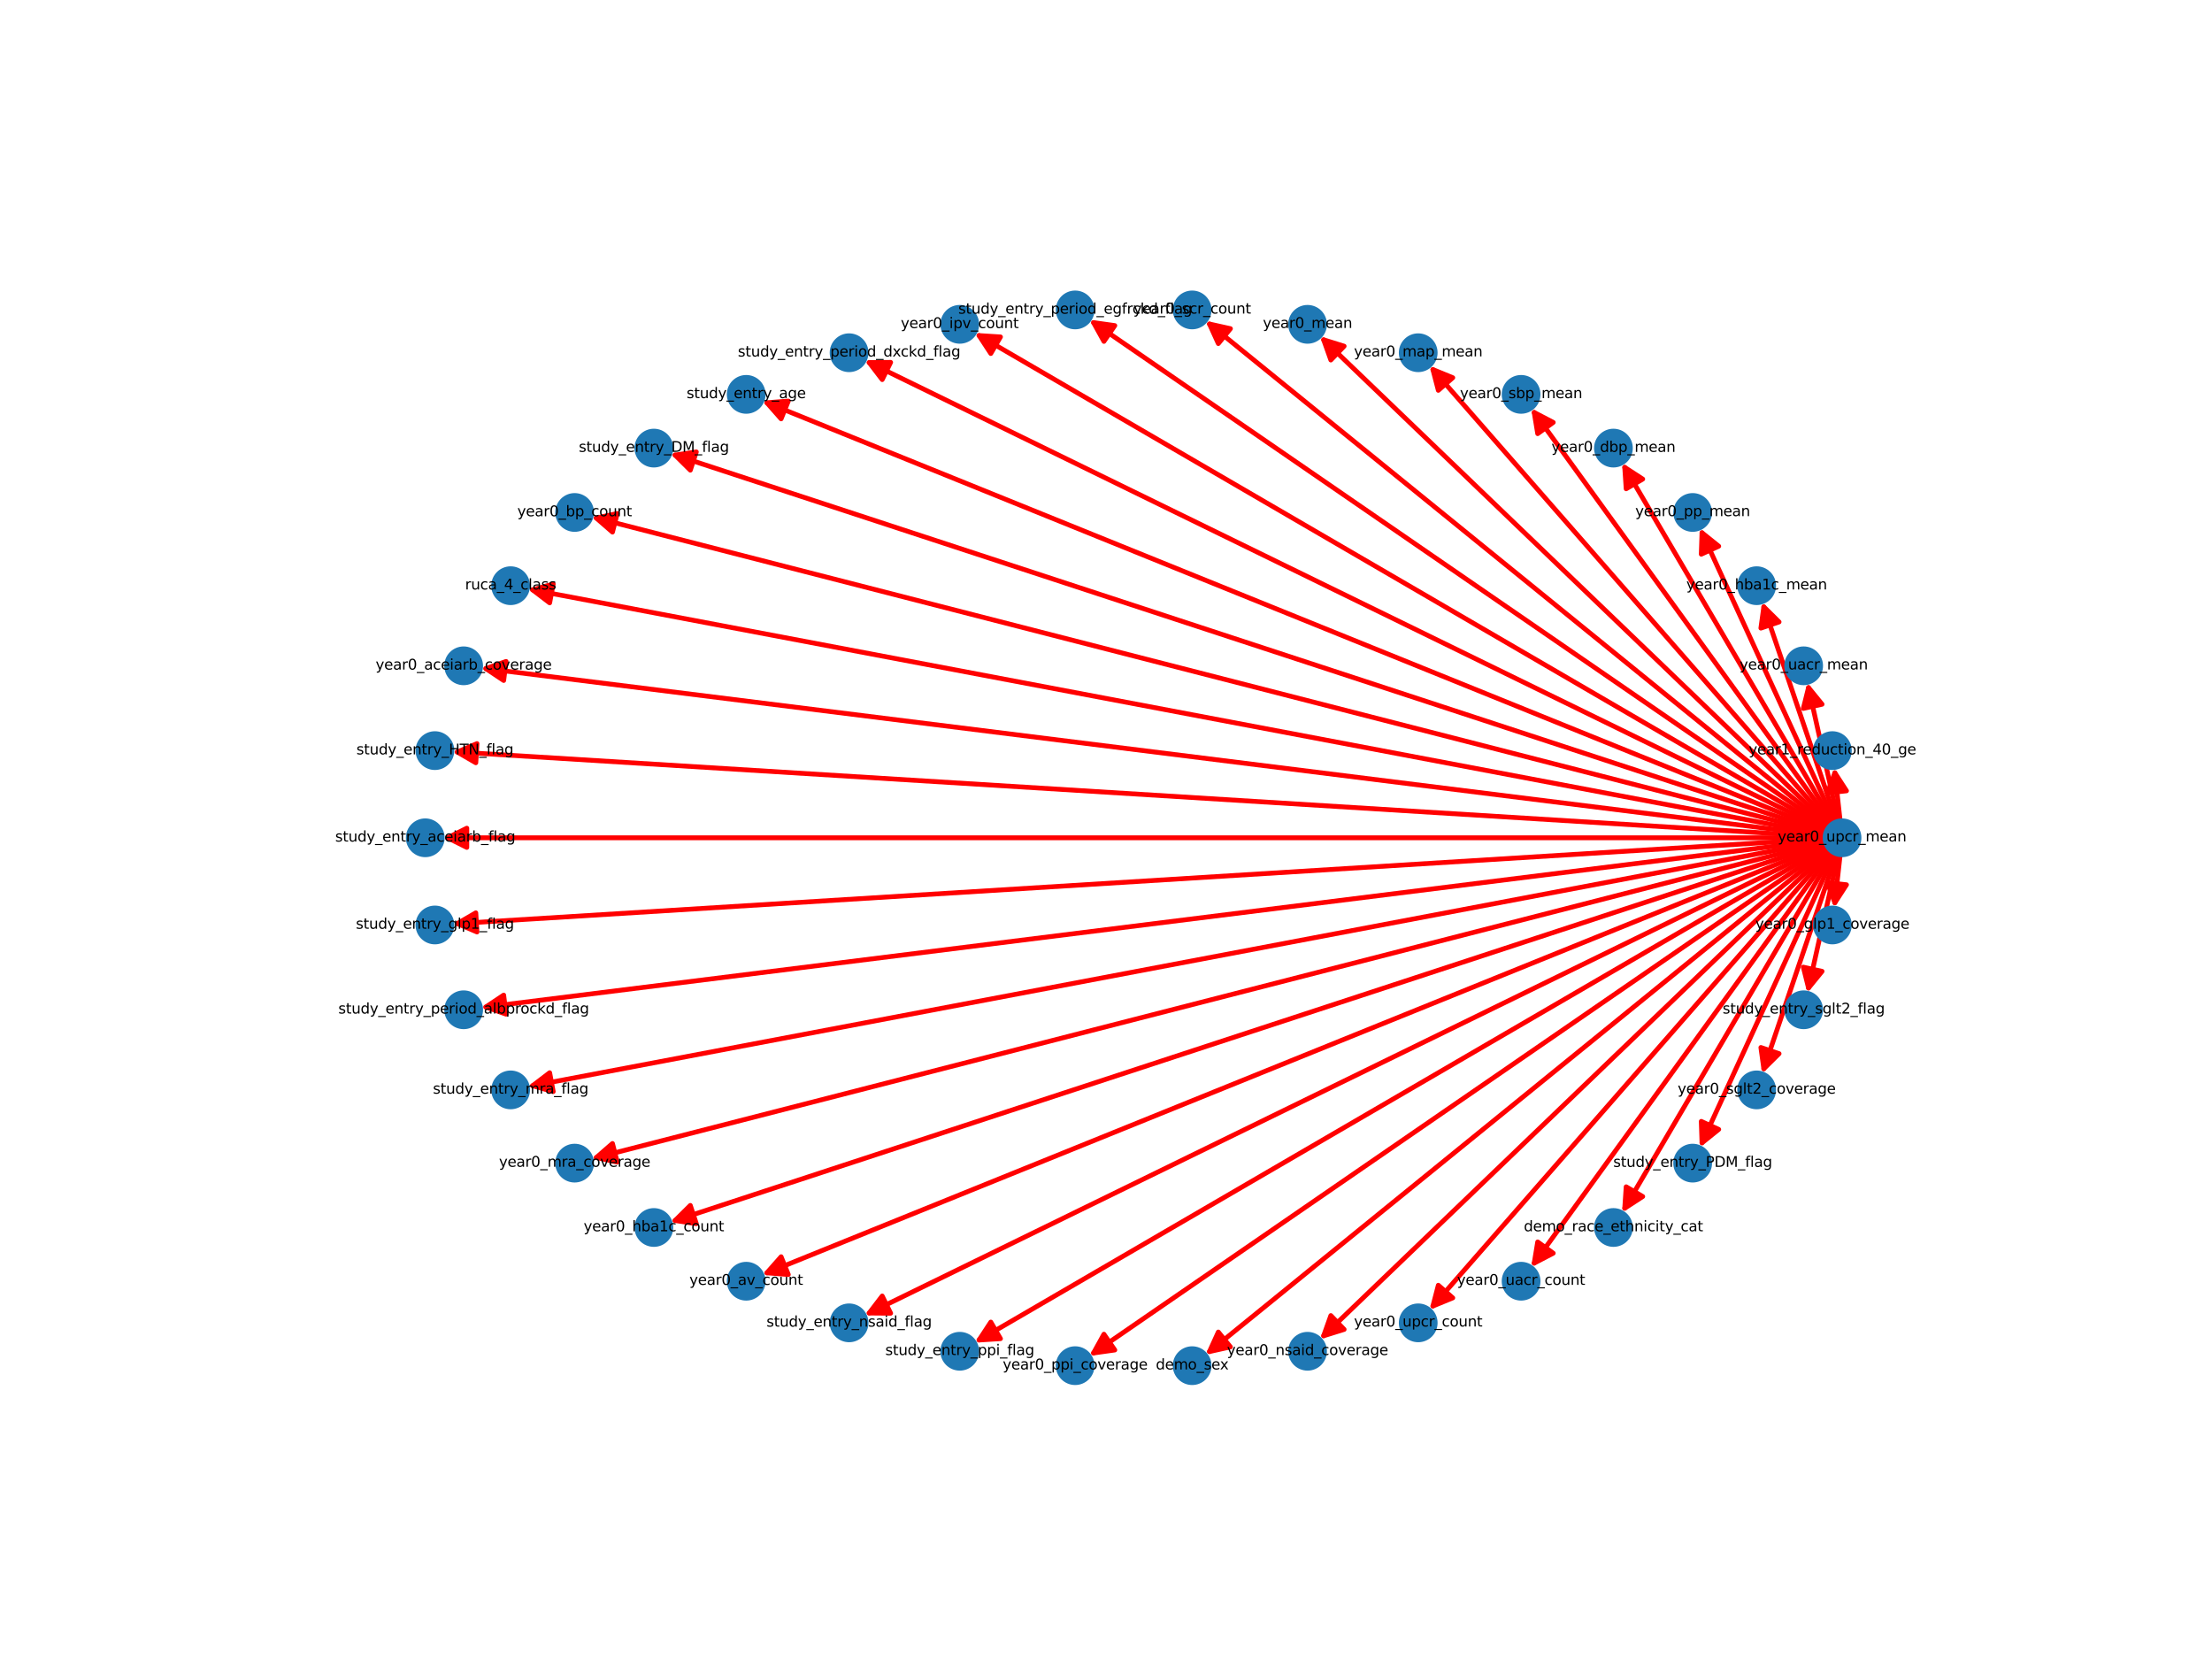 <?xml version="1.0" encoding="utf-8" standalone="no"?>
<!DOCTYPE svg PUBLIC "-//W3C//DTD SVG 1.1//EN"
  "http://www.w3.org/Graphics/SVG/1.1/DTD/svg11.dtd">
<svg height="345.6pt" version="1.1" viewBox="0 0 460.8 345.6" width="460.8pt" xmlns="http://www.w3.org/2000/svg" xmlns:xlink="http://www.w3.org/1999/xlink">
 <defs>
  <style type="text/css">*{stroke-linecap:butt;stroke-linejoin:round;}</style>
 </defs>
 <g id="figure_1">
  <g id="patch_1">
   <path d="M 0 345.6 
L 460.8 345.6 
L 460.8 0 
L 0 0 
z
" style="fill:#ffffff;"/>
  </g>
  <g id="axes_1">
   <g id="patch_2">
    <path clip-path="url(#pdf2defedf1)" d="M 383.341 171.012 
Q 382.724 165.447 382.23 160.993 
" style="fill:none;stroke:#ff0000;stroke-linecap:round;"/>
    <path clip-path="url(#pdf2defedf1)" d="M 380.683 165.188 
L 382.23 160.993 
L 384.659 164.748 
L 380.683 165.188 
z
" style="fill:#ff0000;stroke:#ff0000;stroke-linecap:round;"/>
   </g>
   <g id="patch_3">
    <path clip-path="url(#pdf2defedf1)" d="M 382.96 171.077 
Q 379.732 156.614 376.748 143.242 
" style="fill:none;stroke:#ff0000;stroke-linecap:round;"/>
    <path clip-path="url(#pdf2defedf1)" d="M 375.667 147.582 
L 376.748 143.242 
L 379.571 146.71 
L 375.667 147.582 
z
" style="fill:#ff0000;stroke:#ff0000;stroke-linecap:round;"/>
   </g>
   <g id="patch_4">
    <path clip-path="url(#pdf2defedf1)" d="M 382.596 171.178 
Q 374.837 148.268 367.436 126.417 
" style="fill:none;stroke:#ff0000;stroke-linecap:round;"/>
    <path clip-path="url(#pdf2defedf1)" d="M 366.825 130.847 
L 367.436 126.417 
L 370.613 129.564 
L 366.825 130.847 
z
" style="fill:#ff0000;stroke:#ff0000;stroke-linecap:round;"/>
   </g>
   <g id="patch_5">
    <path clip-path="url(#pdf2defedf1)" d="M 382.255 171.314 
Q 368.171 140.64 354.555 110.983 
" style="fill:none;stroke:#ff0000;stroke-linecap:round;"/>
    <path clip-path="url(#pdf2defedf1)" d="M 354.406 115.453 
L 354.555 110.983 
L 358.041 113.784 
L 354.406 115.453 
z
" style="fill:#ff0000;stroke:#ff0000;stroke-linecap:round;"/>
   </g>
   <g id="patch_6">
    <path clip-path="url(#pdf2defedf1)" d="M 381.941 171.478 
Q 359.918 133.938 338.461 97.362 
" style="fill:none;stroke:#ff0000;stroke-linecap:round;"/>
    <path clip-path="url(#pdf2defedf1)" d="M 338.76 101.824 
L 338.461 97.362 
L 342.21 99.8 
L 338.76 101.824 
z
" style="fill:#ff0000;stroke:#ff0000;stroke-linecap:round;"/>
   </g>
   <g id="patch_7">
    <path clip-path="url(#pdf2defedf1)" d="M 381.659 171.667 
Q 350.303 128.343 319.603 85.926 
" style="fill:none;stroke:#ff0000;stroke-linecap:round;"/>
    <path clip-path="url(#pdf2defedf1)" d="M 320.328 90.339 
L 319.603 85.926 
L 323.568 87.994 
L 320.328 90.339 
z
" style="fill:#ff0000;stroke:#ff0000;stroke-linecap:round;"/>
   </g>
   <g id="patch_8">
    <path clip-path="url(#pdf2defedf1)" d="M 381.405 171.867 
Q 339.585 124.006 298.501 76.986 
" style="fill:none;stroke:#ff0000;stroke-linecap:round;"/>
    <path clip-path="url(#pdf2defedf1)" d="M 299.627 81.314 
L 298.501 76.986 
L 302.639 78.682 
L 299.627 81.314 
z
" style="fill:#ff0000;stroke:#ff0000;stroke-linecap:round;"/>
   </g>
   <g id="patch_9">
    <path clip-path="url(#pdf2defedf1)" d="M 381.178 172.077 
Q 328.056 121.043 275.739 70.785 
" style="fill:none;stroke:#ff0000;stroke-linecap:round;"/>
    <path clip-path="url(#pdf2defedf1)" d="M 277.238 74.998 
L 275.739 70.785 
L 280.009 72.114 
L 277.238 74.998 
z
" style="fill:#ff0000;stroke:#ff0000;stroke-linecap:round;"/>
   </g>
   <g id="patch_10">
    <path clip-path="url(#pdf2defedf1)" d="M 380.985 172.298 
Q 316.037 119.545 251.956 67.497 
" style="fill:none;stroke:#ff0000;stroke-linecap:round;"/>
    <path clip-path="url(#pdf2defedf1)" d="M 253.8 71.571 
L 251.956 67.497 
L 256.322 68.466 
L 253.8 71.571 
z
" style="fill:#ff0000;stroke:#ff0000;stroke-linecap:round;"/>
   </g>
   <g id="patch_11">
    <path clip-path="url(#pdf2defedf1)" d="M 380.817 172.523 
Q 303.852 119.546 227.807 67.203 
" style="fill:none;stroke:#ff0000;stroke-linecap:round;"/>
    <path clip-path="url(#pdf2defedf1)" d="M 229.968 71.118 
L 227.807 67.203 
L 232.236 67.824 
L 229.968 71.118 
z
" style="fill:#ff0000;stroke:#ff0000;stroke-linecap:round;"/>
   </g>
   <g id="patch_12">
    <path clip-path="url(#pdf2defedf1)" d="M 380.676 172.751 
Q 291.831 121.046 203.953 69.903 
" style="fill:none;stroke:#ff0000;stroke-linecap:round;"/>
    <path clip-path="url(#pdf2defedf1)" d="M 206.404 73.644 
L 203.953 69.903 
L 208.416 70.186 
L 206.404 73.644 
z
" style="fill:#ff0000;stroke:#ff0000;stroke-linecap:round;"/>
   </g>
   <g id="patch_13">
    <path clip-path="url(#pdf2defedf1)" d="M 380.552 172.975 
Q 280.306 124.005 181.066 75.525 
" style="fill:none;stroke:#ff0000;stroke-linecap:round;"/>
    <path clip-path="url(#pdf2defedf1)" d="M 183.782 79.078 
L 181.066 75.525 
L 185.537 75.484 
L 183.782 79.078 
z
" style="fill:#ff0000;stroke:#ff0000;stroke-linecap:round;"/>
   </g>
   <g id="patch_14">
    <path clip-path="url(#pdf2defedf1)" d="M 380.452 173.202 
Q 269.589 128.342 159.762 83.901 
" style="fill:none;stroke:#ff0000;stroke-linecap:round;"/>
    <path clip-path="url(#pdf2defedf1)" d="M 162.72 87.255 
L 159.762 83.901 
L 164.22 83.547 
L 162.72 87.255 
z
" style="fill:#ff0000;stroke:#ff0000;stroke-linecap:round;"/>
   </g>
   <g id="patch_15">
    <path clip-path="url(#pdf2defedf1)" d="M 380.373 173.427 
Q 259.971 133.938 140.632 94.797 
" style="fill:none;stroke:#ff0000;stroke-linecap:round;"/>
    <path clip-path="url(#pdf2defedf1)" d="M 143.81 97.944 
L 140.632 94.797 
L 145.057 94.143 
L 143.81 97.944 
z
" style="fill:#ff0000;stroke:#ff0000;stroke-linecap:round;"/>
   </g>
   <g id="patch_16">
    <path clip-path="url(#pdf2defedf1)" d="M 380.302 173.648 
Q 251.716 140.641 124.213 107.912 
" style="fill:none;stroke:#ff0000;stroke-linecap:round;"/>
    <path clip-path="url(#pdf2defedf1)" d="M 127.59 110.844 
L 124.213 107.912 
L 128.585 106.97 
L 127.59 110.844 
z
" style="fill:#ff0000;stroke:#ff0000;stroke-linecap:round;"/>
   </g>
   <g id="patch_17">
    <path clip-path="url(#pdf2defedf1)" d="M 380.256 173.87 
Q 245.052 148.27 110.947 122.877 
" style="fill:none;stroke:#ff0000;stroke-linecap:round;"/>
    <path clip-path="url(#pdf2defedf1)" d="M 114.505 125.587 
L 110.947 122.877 
L 115.249 121.656 
L 114.505 125.587 
z
" style="fill:#ff0000;stroke:#ff0000;stroke-linecap:round;"/>
   </g>
   <g id="patch_18">
    <path clip-path="url(#pdf2defedf1)" d="M 380.221 174.09 
Q 240.158 156.614 101.205 139.277 
" style="fill:none;stroke:#ff0000;stroke-linecap:round;"/>
    <path clip-path="url(#pdf2defedf1)" d="M 104.926 141.757 
L 101.205 139.277 
L 105.422 137.788 
L 104.926 141.757 
z
" style="fill:#ff0000;stroke:#ff0000;stroke-linecap:round;"/>
   </g>
   <g id="patch_19">
    <path clip-path="url(#pdf2defedf1)" d="M 380.201 174.309 
Q 237.167 165.447 95.249 156.654 
" style="fill:none;stroke:#ff0000;stroke-linecap:round;"/>
    <path clip-path="url(#pdf2defedf1)" d="M 99.118 158.898 
L 95.249 156.654 
L 99.365 154.906 
L 99.118 158.898 
z
" style="fill:#ff0000;stroke:#ff0000;stroke-linecap:round;"/>
   </g>
   <g id="patch_20">
    <path clip-path="url(#pdf2defedf1)" d="M 380.195 174.528 
Q 236.161 174.528 93.245 174.528 
" style="fill:none;stroke:#ff0000;stroke-linecap:round;"/>
    <path clip-path="url(#pdf2defedf1)" d="M 97.245 176.528 
L 93.245 174.528 
L 97.245 172.528 
L 97.245 176.528 
z
" style="fill:#ff0000;stroke:#ff0000;stroke-linecap:round;"/>
   </g>
   <g id="patch_21">
    <path clip-path="url(#pdf2defedf1)" d="M 380.201 174.747 
Q 237.167 183.609 95.249 192.402 
" style="fill:none;stroke:#ff0000;stroke-linecap:round;"/>
    <path clip-path="url(#pdf2defedf1)" d="M 99.365 194.15 
L 95.249 192.402 
L 99.118 190.158 
L 99.365 194.15 
z
" style="fill:#ff0000;stroke:#ff0000;stroke-linecap:round;"/>
   </g>
   <g id="patch_22">
    <path clip-path="url(#pdf2defedf1)" d="M 380.221 174.966 
Q 240.158 192.442 101.205 209.779 
" style="fill:none;stroke:#ff0000;stroke-linecap:round;"/>
    <path clip-path="url(#pdf2defedf1)" d="M 105.422 211.269 
L 101.205 209.779 
L 104.926 207.299 
L 105.422 211.269 
z
" style="fill:#ff0000;stroke:#ff0000;stroke-linecap:round;"/>
   </g>
   <g id="patch_23">
    <path clip-path="url(#pdf2defedf1)" d="M 380.256 175.186 
Q 245.052 200.786 110.947 226.179 
" style="fill:none;stroke:#ff0000;stroke-linecap:round;"/>
    <path clip-path="url(#pdf2defedf1)" d="M 115.249 227.4 
L 110.947 226.179 
L 114.505 223.469 
L 115.249 227.4 
z
" style="fill:#ff0000;stroke:#ff0000;stroke-linecap:round;"/>
   </g>
   <g id="patch_24">
    <path clip-path="url(#pdf2defedf1)" d="M 380.302 175.408 
Q 251.716 208.415 124.213 241.144 
" style="fill:none;stroke:#ff0000;stroke-linecap:round;"/>
    <path clip-path="url(#pdf2defedf1)" d="M 128.585 242.086 
L 124.213 241.144 
L 127.59 238.212 
L 128.585 242.086 
z
" style="fill:#ff0000;stroke:#ff0000;stroke-linecap:round;"/>
   </g>
   <g id="patch_25">
    <path clip-path="url(#pdf2defedf1)" d="M 380.373 175.629 
Q 259.971 215.118 140.632 254.259 
" style="fill:none;stroke:#ff0000;stroke-linecap:round;"/>
    <path clip-path="url(#pdf2defedf1)" d="M 145.057 254.913 
L 140.632 254.259 
L 143.81 251.112 
L 145.057 254.913 
z
" style="fill:#ff0000;stroke:#ff0000;stroke-linecap:round;"/>
   </g>
   <g id="patch_26">
    <path clip-path="url(#pdf2defedf1)" d="M 380.452 175.854 
Q 269.589 220.714 159.762 265.155 
" style="fill:none;stroke:#ff0000;stroke-linecap:round;"/>
    <path clip-path="url(#pdf2defedf1)" d="M 164.22 265.509 
L 159.762 265.155 
L 162.72 261.801 
L 164.22 265.509 
z
" style="fill:#ff0000;stroke:#ff0000;stroke-linecap:round;"/>
   </g>
   <g id="patch_27">
    <path clip-path="url(#pdf2defedf1)" d="M 380.552 176.081 
Q 280.306 225.051 181.066 273.531 
" style="fill:none;stroke:#ff0000;stroke-linecap:round;"/>
    <path clip-path="url(#pdf2defedf1)" d="M 185.537 273.572 
L 181.066 273.531 
L 183.782 269.978 
L 185.537 273.572 
z
" style="fill:#ff0000;stroke:#ff0000;stroke-linecap:round;"/>
   </g>
   <g id="patch_28">
    <path clip-path="url(#pdf2defedf1)" d="M 380.676 176.305 
Q 291.831 228.01 203.953 279.153 
" style="fill:none;stroke:#ff0000;stroke-linecap:round;"/>
    <path clip-path="url(#pdf2defedf1)" d="M 208.416 278.87 
L 203.953 279.153 
L 206.404 275.412 
L 208.416 278.87 
z
" style="fill:#ff0000;stroke:#ff0000;stroke-linecap:round;"/>
   </g>
   <g id="patch_29">
    <path clip-path="url(#pdf2defedf1)" d="M 380.817 176.533 
Q 303.852 229.51 227.807 281.853 
" style="fill:none;stroke:#ff0000;stroke-linecap:round;"/>
    <path clip-path="url(#pdf2defedf1)" d="M 232.236 281.232 
L 227.807 281.853 
L 229.968 277.938 
L 232.236 281.232 
z
" style="fill:#ff0000;stroke:#ff0000;stroke-linecap:round;"/>
   </g>
   <g id="patch_30">
    <path clip-path="url(#pdf2defedf1)" d="M 380.985 176.758 
Q 316.037 229.511 251.956 281.559 
" style="fill:none;stroke:#ff0000;stroke-linecap:round;"/>
    <path clip-path="url(#pdf2defedf1)" d="M 256.322 280.59 
L 251.956 281.559 
L 253.8 277.485 
L 256.322 280.59 
z
" style="fill:#ff0000;stroke:#ff0000;stroke-linecap:round;"/>
   </g>
   <g id="patch_31">
    <path clip-path="url(#pdf2defedf1)" d="M 381.178 176.979 
Q 328.056 228.013 275.739 278.271 
" style="fill:none;stroke:#ff0000;stroke-linecap:round;"/>
    <path clip-path="url(#pdf2defedf1)" d="M 280.009 276.942 
L 275.739 278.271 
L 277.238 274.058 
L 280.009 276.942 
z
" style="fill:#ff0000;stroke:#ff0000;stroke-linecap:round;"/>
   </g>
   <g id="patch_32">
    <path clip-path="url(#pdf2defedf1)" d="M 381.405 177.189 
Q 339.585 225.05 298.501 272.07 
" style="fill:none;stroke:#ff0000;stroke-linecap:round;"/>
    <path clip-path="url(#pdf2defedf1)" d="M 302.639 270.374 
L 298.501 272.07 
L 299.627 267.742 
L 302.639 270.374 
z
" style="fill:#ff0000;stroke:#ff0000;stroke-linecap:round;"/>
   </g>
   <g id="patch_33">
    <path clip-path="url(#pdf2defedf1)" d="M 381.659 177.389 
Q 350.303 220.713 319.603 263.13 
" style="fill:none;stroke:#ff0000;stroke-linecap:round;"/>
    <path clip-path="url(#pdf2defedf1)" d="M 323.568 261.062 
L 319.603 263.13 
L 320.328 258.717 
L 323.568 261.062 
z
" style="fill:#ff0000;stroke:#ff0000;stroke-linecap:round;"/>
   </g>
   <g id="patch_34">
    <path clip-path="url(#pdf2defedf1)" d="M 381.941 177.578 
Q 359.918 215.118 338.461 251.694 
" style="fill:none;stroke:#ff0000;stroke-linecap:round;"/>
    <path clip-path="url(#pdf2defedf1)" d="M 342.21 249.256 
L 338.461 251.694 
L 338.76 247.232 
L 342.21 249.256 
z
" style="fill:#ff0000;stroke:#ff0000;stroke-linecap:round;"/>
   </g>
   <g id="patch_35">
    <path clip-path="url(#pdf2defedf1)" d="M 382.255 177.742 
Q 368.171 208.416 354.555 238.073 
" style="fill:none;stroke:#ff0000;stroke-linecap:round;"/>
    <path clip-path="url(#pdf2defedf1)" d="M 358.041 235.272 
L 354.555 238.073 
L 354.406 233.603 
L 358.041 235.272 
z
" style="fill:#ff0000;stroke:#ff0000;stroke-linecap:round;"/>
   </g>
   <g id="patch_36">
    <path clip-path="url(#pdf2defedf1)" d="M 382.596 177.878 
Q 374.837 200.788 367.436 222.639 
" style="fill:none;stroke:#ff0000;stroke-linecap:round;"/>
    <path clip-path="url(#pdf2defedf1)" d="M 370.613 219.492 
L 367.436 222.639 
L 366.825 218.209 
L 370.613 219.492 
z
" style="fill:#ff0000;stroke:#ff0000;stroke-linecap:round;"/>
   </g>
   <g id="patch_37">
    <path clip-path="url(#pdf2defedf1)" d="M 382.96 177.979 
Q 379.732 192.442 376.748 205.814 
" style="fill:none;stroke:#ff0000;stroke-linecap:round;"/>
    <path clip-path="url(#pdf2defedf1)" d="M 379.571 202.346 
L 376.748 205.814 
L 375.667 201.474 
L 379.571 202.346 
z
" style="fill:#ff0000;stroke:#ff0000;stroke-linecap:round;"/>
   </g>
   <g id="patch_38">
    <path clip-path="url(#pdf2defedf1)" d="M 383.341 178.044 
Q 382.724 183.609 382.23 188.063 
" style="fill:none;stroke:#ff0000;stroke-linecap:round;"/>
    <path clip-path="url(#pdf2defedf1)" d="M 384.659 184.308 
L 382.23 188.063 
L 380.683 183.868 
L 384.659 184.308 
z
" style="fill:#ff0000;stroke:#ff0000;stroke-linecap:round;"/>
   </g>
   <g id="PathCollection_1">
    <defs>
     <path d="M 0 3.536 
C 0.938 3.536 1.837 3.163 2.5 2.5 
C 3.163 1.837 3.536 0.938 3.536 0 
C 3.536 -0.938 3.163 -1.837 2.5 -2.5 
C 1.837 -3.163 0.938 -3.536 0 -3.536 
C -0.938 -3.536 -1.837 -3.163 -2.5 -2.5 
C -3.163 -1.837 -3.536 -0.938 -3.536 0 
C -3.536 0.938 -3.163 1.837 -2.5 2.5 
C -1.837 3.163 -0.938 3.536 0 3.536 
z
" id="m39683cfd42" style="stroke:#1f78b4;"/>
    </defs>
    <g clip-path="url(#pdf2defedf1)">
     <use style="fill:#1f78b4;stroke:#1f78b4;" x="383.73" xlink:href="#m39683cfd42" y="174.528"/>
     <use style="fill:#1f78b4;stroke:#1f78b4;" x="381.718" xlink:href="#m39683cfd42" y="156.367"/>
     <use style="fill:#1f78b4;stroke:#1f78b4;" x="375.734" xlink:href="#m39683cfd42" y="138.7"/>
     <use style="fill:#1f78b4;stroke:#1f78b4;" x="365.944" xlink:href="#m39683cfd42" y="122.012"/>
     <use style="fill:#1f78b4;stroke:#1f78b4;" x="352.614" xlink:href="#m39683cfd42" y="106.755"/>
     <use style="fill:#1f78b4;stroke:#1f78b4;" x="336.107" xlink:href="#m39683cfd42" y="93.348"/>
     <use style="fill:#1f78b4;stroke:#1f78b4;" x="316.873" xlink:href="#m39683cfd42" y="82.155"/>
     <use style="fill:#1f78b4;stroke:#1f78b4;" x="295.438" xlink:href="#m39683cfd42" y="73.481"/>
     <use style="fill:#1f78b4;stroke:#1f78b4;" x="272.386" xlink:href="#m39683cfd42" y="67.564"/>
     <use style="fill:#1f78b4;stroke:#1f78b4;" x="248.346" xlink:href="#m39683cfd42" y="64.564"/>
     <use style="fill:#1f78b4;stroke:#1f78b4;" x="223.974" xlink:href="#m39683cfd42" y="64.564"/>
     <use style="fill:#1f78b4;stroke:#1f78b4;" x="199.934" xlink:href="#m39683cfd42" y="67.564"/>
     <use style="fill:#1f78b4;stroke:#1f78b4;" x="176.882" xlink:href="#m39683cfd42" y="73.481"/>
     <use style="fill:#1f78b4;stroke:#1f78b4;" x="155.447" xlink:href="#m39683cfd42" y="82.155"/>
     <use style="fill:#1f78b4;stroke:#1f78b4;" x="136.213" xlink:href="#m39683cfd42" y="93.348"/>
     <use style="fill:#1f78b4;stroke:#1f78b4;" x="119.706" xlink:href="#m39683cfd42" y="106.755"/>
     <use style="fill:#1f78b4;stroke:#1f78b4;" x="106.376" xlink:href="#m39683cfd42" y="122.012"/>
     <use style="fill:#1f78b4;stroke:#1f78b4;" x="96.586" xlink:href="#m39683cfd42" y="138.701"/>
     <use style="fill:#1f78b4;stroke:#1f78b4;" x="90.602" xlink:href="#m39683cfd42" y="156.367"/>
     <use style="fill:#1f78b4;stroke:#1f78b4;" x="88.59" xlink:href="#m39683cfd42" y="174.528"/>
     <use style="fill:#1f78b4;stroke:#1f78b4;" x="90.602" xlink:href="#m39683cfd42" y="192.689"/>
     <use style="fill:#1f78b4;stroke:#1f78b4;" x="96.586" xlink:href="#m39683cfd42" y="210.356"/>
     <use style="fill:#1f78b4;stroke:#1f78b4;" x="106.376" xlink:href="#m39683cfd42" y="227.044"/>
     <use style="fill:#1f78b4;stroke:#1f78b4;" x="119.706" xlink:href="#m39683cfd42" y="242.301"/>
     <use style="fill:#1f78b4;stroke:#1f78b4;" x="136.213" xlink:href="#m39683cfd42" y="255.708"/>
     <use style="fill:#1f78b4;stroke:#1f78b4;" x="155.447" xlink:href="#m39683cfd42" y="266.901"/>
     <use style="fill:#1f78b4;stroke:#1f78b4;" x="176.882" xlink:href="#m39683cfd42" y="275.575"/>
     <use style="fill:#1f78b4;stroke:#1f78b4;" x="199.934" xlink:href="#m39683cfd42" y="281.492"/>
     <use style="fill:#1f78b4;stroke:#1f78b4;" x="223.974" xlink:href="#m39683cfd42" y="284.492"/>
     <use style="fill:#1f78b4;stroke:#1f78b4;" x="248.346" xlink:href="#m39683cfd42" y="284.492"/>
     <use style="fill:#1f78b4;stroke:#1f78b4;" x="272.386" xlink:href="#m39683cfd42" y="281.492"/>
     <use style="fill:#1f78b4;stroke:#1f78b4;" x="295.438" xlink:href="#m39683cfd42" y="275.575"/>
     <use style="fill:#1f78b4;stroke:#1f78b4;" x="316.873" xlink:href="#m39683cfd42" y="266.901"/>
     <use style="fill:#1f78b4;stroke:#1f78b4;" x="336.107" xlink:href="#m39683cfd42" y="255.708"/>
     <use style="fill:#1f78b4;stroke:#1f78b4;" x="352.614" xlink:href="#m39683cfd42" y="242.301"/>
     <use style="fill:#1f78b4;stroke:#1f78b4;" x="365.944" xlink:href="#m39683cfd42" y="227.044"/>
     <use style="fill:#1f78b4;stroke:#1f78b4;" x="375.734" xlink:href="#m39683cfd42" y="210.356"/>
     <use style="fill:#1f78b4;stroke:#1f78b4;" x="381.718" xlink:href="#m39683cfd42" y="192.689"/>
    </g>
   </g>
   <g id="text_1">
    <g clip-path="url(#pdf2defedf1)">
     <!-- year0_upcr_mean -->
     <g transform="translate(370.331 175.288)scale(0.03 -0.03)">
      <defs>
       <path d="M 2059 -325 
Q 1816 -950 1584 -1140 
Q 1353 -1331 966 -1331 
L 506 -1331 
L 506 -850 
L 844 -850 
Q 1081 -850 1212 -737 
Q 1344 -625 1503 -206 
L 1606 56 
L 191 3500 
L 800 3500 
L 1894 763 
L 2988 3500 
L 3597 3500 
L 2059 -325 
z
" id="DejaVuSans-79" transform="scale(0.016)"/>
       <path d="M 3597 1894 
L 3597 1613 
L 953 1613 
Q 991 1019 1311 708 
Q 1631 397 2203 397 
Q 2534 397 2845 478 
Q 3156 559 3463 722 
L 3463 178 
Q 3153 47 2828 -22 
Q 2503 -91 2169 -91 
Q 1331 -91 842 396 
Q 353 884 353 1716 
Q 353 2575 817 3079 
Q 1281 3584 2069 3584 
Q 2775 3584 3186 3129 
Q 3597 2675 3597 1894 
z
M 3022 2063 
Q 3016 2534 2758 2815 
Q 2500 3097 2075 3097 
Q 1594 3097 1305 2825 
Q 1016 2553 972 2059 
L 3022 2063 
z
" id="DejaVuSans-65" transform="scale(0.016)"/>
       <path d="M 2194 1759 
Q 1497 1759 1228 1600 
Q 959 1441 959 1056 
Q 959 750 1161 570 
Q 1363 391 1709 391 
Q 2188 391 2477 730 
Q 2766 1069 2766 1631 
L 2766 1759 
L 2194 1759 
z
M 3341 1997 
L 3341 0 
L 2766 0 
L 2766 531 
Q 2569 213 2275 61 
Q 1981 -91 1556 -91 
Q 1019 -91 701 211 
Q 384 513 384 1019 
Q 384 1609 779 1909 
Q 1175 2209 1959 2209 
L 2766 2209 
L 2766 2266 
Q 2766 2663 2505 2880 
Q 2244 3097 1772 3097 
Q 1472 3097 1187 3025 
Q 903 2953 641 2809 
L 641 3341 
Q 956 3463 1253 3523 
Q 1550 3584 1831 3584 
Q 2591 3584 2966 3190 
Q 3341 2797 3341 1997 
z
" id="DejaVuSans-61" transform="scale(0.016)"/>
       <path d="M 2631 2963 
Q 2534 3019 2420 3045 
Q 2306 3072 2169 3072 
Q 1681 3072 1420 2755 
Q 1159 2438 1159 1844 
L 1159 0 
L 581 0 
L 581 3500 
L 1159 3500 
L 1159 2956 
Q 1341 3275 1631 3429 
Q 1922 3584 2338 3584 
Q 2397 3584 2469 3576 
Q 2541 3569 2628 3553 
L 2631 2963 
z
" id="DejaVuSans-72" transform="scale(0.016)"/>
       <path d="M 2034 4250 
Q 1547 4250 1301 3770 
Q 1056 3291 1056 2328 
Q 1056 1369 1301 889 
Q 1547 409 2034 409 
Q 2525 409 2770 889 
Q 3016 1369 3016 2328 
Q 3016 3291 2770 3770 
Q 2525 4250 2034 4250 
z
M 2034 4750 
Q 2819 4750 3233 4129 
Q 3647 3509 3647 2328 
Q 3647 1150 3233 529 
Q 2819 -91 2034 -91 
Q 1250 -91 836 529 
Q 422 1150 422 2328 
Q 422 3509 836 4129 
Q 1250 4750 2034 4750 
z
" id="DejaVuSans-30" transform="scale(0.016)"/>
       <path d="M 3263 -1063 
L 3263 -1509 
L -63 -1509 
L -63 -1063 
L 3263 -1063 
z
" id="DejaVuSans-5f" transform="scale(0.016)"/>
       <path d="M 544 1381 
L 544 3500 
L 1119 3500 
L 1119 1403 
Q 1119 906 1312 657 
Q 1506 409 1894 409 
Q 2359 409 2629 706 
Q 2900 1003 2900 1516 
L 2900 3500 
L 3475 3500 
L 3475 0 
L 2900 0 
L 2900 538 
Q 2691 219 2414 64 
Q 2138 -91 1772 -91 
Q 1169 -91 856 284 
Q 544 659 544 1381 
z
M 1991 3584 
L 1991 3584 
z
" id="DejaVuSans-75" transform="scale(0.016)"/>
       <path d="M 1159 525 
L 1159 -1331 
L 581 -1331 
L 581 3500 
L 1159 3500 
L 1159 2969 
Q 1341 3281 1617 3432 
Q 1894 3584 2278 3584 
Q 2916 3584 3314 3078 
Q 3713 2572 3713 1747 
Q 3713 922 3314 415 
Q 2916 -91 2278 -91 
Q 1894 -91 1617 61 
Q 1341 213 1159 525 
z
M 3116 1747 
Q 3116 2381 2855 2742 
Q 2594 3103 2138 3103 
Q 1681 3103 1420 2742 
Q 1159 2381 1159 1747 
Q 1159 1113 1420 752 
Q 1681 391 2138 391 
Q 2594 391 2855 752 
Q 3116 1113 3116 1747 
z
" id="DejaVuSans-70" transform="scale(0.016)"/>
       <path d="M 3122 3366 
L 3122 2828 
Q 2878 2963 2633 3030 
Q 2388 3097 2138 3097 
Q 1578 3097 1268 2742 
Q 959 2388 959 1747 
Q 959 1106 1268 751 
Q 1578 397 2138 397 
Q 2388 397 2633 464 
Q 2878 531 3122 666 
L 3122 134 
Q 2881 22 2623 -34 
Q 2366 -91 2075 -91 
Q 1284 -91 818 406 
Q 353 903 353 1747 
Q 353 2603 823 3093 
Q 1294 3584 2113 3584 
Q 2378 3584 2631 3529 
Q 2884 3475 3122 3366 
z
" id="DejaVuSans-63" transform="scale(0.016)"/>
       <path d="M 3328 2828 
Q 3544 3216 3844 3400 
Q 4144 3584 4550 3584 
Q 5097 3584 5394 3201 
Q 5691 2819 5691 2113 
L 5691 0 
L 5113 0 
L 5113 2094 
Q 5113 2597 4934 2840 
Q 4756 3084 4391 3084 
Q 3944 3084 3684 2787 
Q 3425 2491 3425 1978 
L 3425 0 
L 2847 0 
L 2847 2094 
Q 2847 2600 2669 2842 
Q 2491 3084 2119 3084 
Q 1678 3084 1418 2786 
Q 1159 2488 1159 1978 
L 1159 0 
L 581 0 
L 581 3500 
L 1159 3500 
L 1159 2956 
Q 1356 3278 1631 3431 
Q 1906 3584 2284 3584 
Q 2666 3584 2933 3390 
Q 3200 3197 3328 2828 
z
" id="DejaVuSans-6d" transform="scale(0.016)"/>
       <path d="M 3513 2113 
L 3513 0 
L 2938 0 
L 2938 2094 
Q 2938 2591 2744 2837 
Q 2550 3084 2163 3084 
Q 1697 3084 1428 2787 
Q 1159 2491 1159 1978 
L 1159 0 
L 581 0 
L 581 3500 
L 1159 3500 
L 1159 2956 
Q 1366 3272 1645 3428 
Q 1925 3584 2291 3584 
Q 2894 3584 3203 3211 
Q 3513 2838 3513 2113 
z
" id="DejaVuSans-6e" transform="scale(0.016)"/>
      </defs>
      <use xlink:href="#DejaVuSans-79"/>
      <use x="59.18" xlink:href="#DejaVuSans-65"/>
      <use x="120.703" xlink:href="#DejaVuSans-61"/>
      <use x="181.982" xlink:href="#DejaVuSans-72"/>
      <use x="223.096" xlink:href="#DejaVuSans-30"/>
      <use x="286.719" xlink:href="#DejaVuSans-5f"/>
      <use x="336.719" xlink:href="#DejaVuSans-75"/>
      <use x="400.098" xlink:href="#DejaVuSans-70"/>
      <use x="463.574" xlink:href="#DejaVuSans-63"/>
      <use x="518.555" xlink:href="#DejaVuSans-72"/>
      <use x="559.668" xlink:href="#DejaVuSans-5f"/>
      <use x="609.668" xlink:href="#DejaVuSans-6d"/>
      <use x="707.08" xlink:href="#DejaVuSans-65"/>
      <use x="768.604" xlink:href="#DejaVuSans-61"/>
      <use x="829.883" xlink:href="#DejaVuSans-6e"/>
     </g>
    </g>
   </g>
   <g id="text_2">
    <g clip-path="url(#pdf2defedf1)">
     <!-- year1_reduction_40_ge -->
     <g transform="translate(364.276 157.153)scale(0.03 -0.03)">
      <defs>
       <path d="M 794 531 
L 1825 531 
L 1825 4091 
L 703 3866 
L 703 4441 
L 1819 4666 
L 2450 4666 
L 2450 531 
L 3481 531 
L 3481 0 
L 794 0 
L 794 531 
z
" id="DejaVuSans-31" transform="scale(0.016)"/>
       <path d="M 2906 2969 
L 2906 4863 
L 3481 4863 
L 3481 0 
L 2906 0 
L 2906 525 
Q 2725 213 2448 61 
Q 2172 -91 1784 -91 
Q 1150 -91 751 415 
Q 353 922 353 1747 
Q 353 2572 751 3078 
Q 1150 3584 1784 3584 
Q 2172 3584 2448 3432 
Q 2725 3281 2906 2969 
z
M 947 1747 
Q 947 1113 1208 752 
Q 1469 391 1925 391 
Q 2381 391 2643 752 
Q 2906 1113 2906 1747 
Q 2906 2381 2643 2742 
Q 2381 3103 1925 3103 
Q 1469 3103 1208 2742 
Q 947 2381 947 1747 
z
" id="DejaVuSans-64" transform="scale(0.016)"/>
       <path d="M 1172 4494 
L 1172 3500 
L 2356 3500 
L 2356 3053 
L 1172 3053 
L 1172 1153 
Q 1172 725 1289 603 
Q 1406 481 1766 481 
L 2356 481 
L 2356 0 
L 1766 0 
Q 1100 0 847 248 
Q 594 497 594 1153 
L 594 3053 
L 172 3053 
L 172 3500 
L 594 3500 
L 594 4494 
L 1172 4494 
z
" id="DejaVuSans-74" transform="scale(0.016)"/>
       <path d="M 603 3500 
L 1178 3500 
L 1178 0 
L 603 0 
L 603 3500 
z
M 603 4863 
L 1178 4863 
L 1178 4134 
L 603 4134 
L 603 4863 
z
" id="DejaVuSans-69" transform="scale(0.016)"/>
       <path d="M 1959 3097 
Q 1497 3097 1228 2736 
Q 959 2375 959 1747 
Q 959 1119 1226 758 
Q 1494 397 1959 397 
Q 2419 397 2687 759 
Q 2956 1122 2956 1747 
Q 2956 2369 2687 2733 
Q 2419 3097 1959 3097 
z
M 1959 3584 
Q 2709 3584 3137 3096 
Q 3566 2609 3566 1747 
Q 3566 888 3137 398 
Q 2709 -91 1959 -91 
Q 1206 -91 779 398 
Q 353 888 353 1747 
Q 353 2609 779 3096 
Q 1206 3584 1959 3584 
z
" id="DejaVuSans-6f" transform="scale(0.016)"/>
       <path d="M 2419 4116 
L 825 1625 
L 2419 1625 
L 2419 4116 
z
M 2253 4666 
L 3047 4666 
L 3047 1625 
L 3713 1625 
L 3713 1100 
L 3047 1100 
L 3047 0 
L 2419 0 
L 2419 1100 
L 313 1100 
L 313 1709 
L 2253 4666 
z
" id="DejaVuSans-34" transform="scale(0.016)"/>
       <path d="M 2906 1791 
Q 2906 2416 2648 2759 
Q 2391 3103 1925 3103 
Q 1463 3103 1205 2759 
Q 947 2416 947 1791 
Q 947 1169 1205 825 
Q 1463 481 1925 481 
Q 2391 481 2648 825 
Q 2906 1169 2906 1791 
z
M 3481 434 
Q 3481 -459 3084 -895 
Q 2688 -1331 1869 -1331 
Q 1566 -1331 1297 -1286 
Q 1028 -1241 775 -1147 
L 775 -588 
Q 1028 -725 1275 -790 
Q 1522 -856 1778 -856 
Q 2344 -856 2625 -561 
Q 2906 -266 2906 331 
L 2906 616 
Q 2728 306 2450 153 
Q 2172 0 1784 0 
Q 1141 0 747 490 
Q 353 981 353 1791 
Q 353 2603 747 3093 
Q 1141 3584 1784 3584 
Q 2172 3584 2450 3431 
Q 2728 3278 2906 2969 
L 2906 3500 
L 3481 3500 
L 3481 434 
z
" id="DejaVuSans-67" transform="scale(0.016)"/>
      </defs>
      <use xlink:href="#DejaVuSans-79"/>
      <use x="59.18" xlink:href="#DejaVuSans-65"/>
      <use x="120.703" xlink:href="#DejaVuSans-61"/>
      <use x="181.982" xlink:href="#DejaVuSans-72"/>
      <use x="223.096" xlink:href="#DejaVuSans-31"/>
      <use x="286.719" xlink:href="#DejaVuSans-5f"/>
      <use x="336.719" xlink:href="#DejaVuSans-72"/>
      <use x="375.582" xlink:href="#DejaVuSans-65"/>
      <use x="437.105" xlink:href="#DejaVuSans-64"/>
      <use x="500.582" xlink:href="#DejaVuSans-75"/>
      <use x="563.961" xlink:href="#DejaVuSans-63"/>
      <use x="618.941" xlink:href="#DejaVuSans-74"/>
      <use x="658.15" xlink:href="#DejaVuSans-69"/>
      <use x="685.934" xlink:href="#DejaVuSans-6f"/>
      <use x="747.115" xlink:href="#DejaVuSans-6e"/>
      <use x="810.494" xlink:href="#DejaVuSans-5f"/>
      <use x="860.494" xlink:href="#DejaVuSans-34"/>
      <use x="924.117" xlink:href="#DejaVuSans-30"/>
      <use x="987.74" xlink:href="#DejaVuSans-5f"/>
      <use x="1037.74" xlink:href="#DejaVuSans-67"/>
      <use x="1101.217" xlink:href="#DejaVuSans-65"/>
     </g>
    </g>
   </g>
   <g id="text_3">
    <g clip-path="url(#pdf2defedf1)">
     <!-- year0_uacr_mean -->
     <g transform="translate(362.368 139.46)scale(0.03 -0.03)">
      <use xlink:href="#DejaVuSans-79"/>
      <use x="59.18" xlink:href="#DejaVuSans-65"/>
      <use x="120.703" xlink:href="#DejaVuSans-61"/>
      <use x="181.982" xlink:href="#DejaVuSans-72"/>
      <use x="223.096" xlink:href="#DejaVuSans-30"/>
      <use x="286.719" xlink:href="#DejaVuSans-5f"/>
      <use x="336.719" xlink:href="#DejaVuSans-75"/>
      <use x="400.098" xlink:href="#DejaVuSans-61"/>
      <use x="461.377" xlink:href="#DejaVuSans-63"/>
      <use x="516.357" xlink:href="#DejaVuSans-72"/>
      <use x="557.471" xlink:href="#DejaVuSans-5f"/>
      <use x="607.471" xlink:href="#DejaVuSans-6d"/>
      <use x="704.883" xlink:href="#DejaVuSans-65"/>
      <use x="766.406" xlink:href="#DejaVuSans-61"/>
      <use x="827.686" xlink:href="#DejaVuSans-6e"/>
     </g>
    </g>
   </g>
   <g id="text_4">
    <g clip-path="url(#pdf2defedf1)">
     <!-- year0_hba1c_mean -->
     <g transform="translate(351.288 122.798)scale(0.03 -0.03)">
      <defs>
       <path d="M 3513 2113 
L 3513 0 
L 2938 0 
L 2938 2094 
Q 2938 2591 2744 2837 
Q 2550 3084 2163 3084 
Q 1697 3084 1428 2787 
Q 1159 2491 1159 1978 
L 1159 0 
L 581 0 
L 581 4863 
L 1159 4863 
L 1159 2956 
Q 1366 3272 1645 3428 
Q 1925 3584 2291 3584 
Q 2894 3584 3203 3211 
Q 3513 2838 3513 2113 
z
" id="DejaVuSans-68" transform="scale(0.016)"/>
       <path d="M 3116 1747 
Q 3116 2381 2855 2742 
Q 2594 3103 2138 3103 
Q 1681 3103 1420 2742 
Q 1159 2381 1159 1747 
Q 1159 1113 1420 752 
Q 1681 391 2138 391 
Q 2594 391 2855 752 
Q 3116 1113 3116 1747 
z
M 1159 2969 
Q 1341 3281 1617 3432 
Q 1894 3584 2278 3584 
Q 2916 3584 3314 3078 
Q 3713 2572 3713 1747 
Q 3713 922 3314 415 
Q 2916 -91 2278 -91 
Q 1894 -91 1617 61 
Q 1341 213 1159 525 
L 1159 0 
L 581 0 
L 581 4863 
L 1159 4863 
L 1159 2969 
z
" id="DejaVuSans-62" transform="scale(0.016)"/>
      </defs>
      <use xlink:href="#DejaVuSans-79"/>
      <use x="59.18" xlink:href="#DejaVuSans-65"/>
      <use x="120.703" xlink:href="#DejaVuSans-61"/>
      <use x="181.982" xlink:href="#DejaVuSans-72"/>
      <use x="223.096" xlink:href="#DejaVuSans-30"/>
      <use x="286.719" xlink:href="#DejaVuSans-5f"/>
      <use x="336.719" xlink:href="#DejaVuSans-68"/>
      <use x="400.098" xlink:href="#DejaVuSans-62"/>
      <use x="463.574" xlink:href="#DejaVuSans-61"/>
      <use x="524.854" xlink:href="#DejaVuSans-31"/>
      <use x="588.477" xlink:href="#DejaVuSans-63"/>
      <use x="643.457" xlink:href="#DejaVuSans-5f"/>
      <use x="693.457" xlink:href="#DejaVuSans-6d"/>
      <use x="790.869" xlink:href="#DejaVuSans-65"/>
      <use x="852.393" xlink:href="#DejaVuSans-61"/>
      <use x="913.672" xlink:href="#DejaVuSans-6e"/>
     </g>
    </g>
   </g>
   <g id="text_5">
    <g clip-path="url(#pdf2defedf1)">
     <!-- year0_pp_mean -->
     <g transform="translate(340.654 107.515)scale(0.03 -0.03)">
      <use xlink:href="#DejaVuSans-79"/>
      <use x="59.18" xlink:href="#DejaVuSans-65"/>
      <use x="120.703" xlink:href="#DejaVuSans-61"/>
      <use x="181.982" xlink:href="#DejaVuSans-72"/>
      <use x="223.096" xlink:href="#DejaVuSans-30"/>
      <use x="286.719" xlink:href="#DejaVuSans-5f"/>
      <use x="336.719" xlink:href="#DejaVuSans-70"/>
      <use x="400.195" xlink:href="#DejaVuSans-70"/>
      <use x="463.672" xlink:href="#DejaVuSans-5f"/>
      <use x="513.672" xlink:href="#DejaVuSans-6d"/>
      <use x="611.084" xlink:href="#DejaVuSans-65"/>
      <use x="672.607" xlink:href="#DejaVuSans-61"/>
      <use x="733.887" xlink:href="#DejaVuSans-6e"/>
     </g>
    </g>
   </g>
   <g id="text_6">
    <g clip-path="url(#pdf2defedf1)">
     <!-- year0_dbp_mean -->
     <g transform="translate(323.195 94.134)scale(0.03 -0.03)">
      <use xlink:href="#DejaVuSans-79"/>
      <use x="59.18" xlink:href="#DejaVuSans-65"/>
      <use x="120.703" xlink:href="#DejaVuSans-61"/>
      <use x="181.982" xlink:href="#DejaVuSans-72"/>
      <use x="223.096" xlink:href="#DejaVuSans-30"/>
      <use x="286.719" xlink:href="#DejaVuSans-5f"/>
      <use x="336.719" xlink:href="#DejaVuSans-64"/>
      <use x="400.195" xlink:href="#DejaVuSans-62"/>
      <use x="463.672" xlink:href="#DejaVuSans-70"/>
      <use x="527.148" xlink:href="#DejaVuSans-5f"/>
      <use x="577.148" xlink:href="#DejaVuSans-6d"/>
      <use x="674.561" xlink:href="#DejaVuSans-65"/>
      <use x="736.084" xlink:href="#DejaVuSans-61"/>
      <use x="797.363" xlink:href="#DejaVuSans-6e"/>
     </g>
    </g>
   </g>
   <g id="text_7">
    <g clip-path="url(#pdf2defedf1)">
     <!-- year0_sbp_mean -->
     <g transform="translate(304.132 82.941)scale(0.03 -0.03)">
      <defs>
       <path d="M 2834 3397 
L 2834 2853 
Q 2591 2978 2328 3040 
Q 2066 3103 1784 3103 
Q 1356 3103 1142 2972 
Q 928 2841 928 2578 
Q 928 2378 1081 2264 
Q 1234 2150 1697 2047 
L 1894 2003 
Q 2506 1872 2764 1633 
Q 3022 1394 3022 966 
Q 3022 478 2636 193 
Q 2250 -91 1575 -91 
Q 1294 -91 989 -36 
Q 684 19 347 128 
L 347 722 
Q 666 556 975 473 
Q 1284 391 1588 391 
Q 1994 391 2212 530 
Q 2431 669 2431 922 
Q 2431 1156 2273 1281 
Q 2116 1406 1581 1522 
L 1381 1569 
Q 847 1681 609 1914 
Q 372 2147 372 2553 
Q 372 3047 722 3315 
Q 1072 3584 1716 3584 
Q 2034 3584 2315 3537 
Q 2597 3491 2834 3397 
z
" id="DejaVuSans-73" transform="scale(0.016)"/>
      </defs>
      <use xlink:href="#DejaVuSans-79"/>
      <use x="59.18" xlink:href="#DejaVuSans-65"/>
      <use x="120.703" xlink:href="#DejaVuSans-61"/>
      <use x="181.982" xlink:href="#DejaVuSans-72"/>
      <use x="223.096" xlink:href="#DejaVuSans-30"/>
      <use x="286.719" xlink:href="#DejaVuSans-5f"/>
      <use x="336.719" xlink:href="#DejaVuSans-73"/>
      <use x="388.818" xlink:href="#DejaVuSans-62"/>
      <use x="452.295" xlink:href="#DejaVuSans-70"/>
      <use x="515.771" xlink:href="#DejaVuSans-5f"/>
      <use x="565.771" xlink:href="#DejaVuSans-6d"/>
      <use x="663.184" xlink:href="#DejaVuSans-65"/>
      <use x="724.707" xlink:href="#DejaVuSans-61"/>
      <use x="785.986" xlink:href="#DejaVuSans-6e"/>
     </g>
    </g>
   </g>
   <g id="text_8">
    <g clip-path="url(#pdf2defedf1)">
     <!-- year0_map_mean -->
     <g transform="translate(282.051 74.241)scale(0.03 -0.03)">
      <use xlink:href="#DejaVuSans-79"/>
      <use x="59.18" xlink:href="#DejaVuSans-65"/>
      <use x="120.703" xlink:href="#DejaVuSans-61"/>
      <use x="181.982" xlink:href="#DejaVuSans-72"/>
      <use x="223.096" xlink:href="#DejaVuSans-30"/>
      <use x="286.719" xlink:href="#DejaVuSans-5f"/>
      <use x="336.719" xlink:href="#DejaVuSans-6d"/>
      <use x="434.131" xlink:href="#DejaVuSans-61"/>
      <use x="495.41" xlink:href="#DejaVuSans-70"/>
      <use x="558.887" xlink:href="#DejaVuSans-5f"/>
      <use x="608.887" xlink:href="#DejaVuSans-6d"/>
      <use x="706.299" xlink:href="#DejaVuSans-65"/>
      <use x="767.822" xlink:href="#DejaVuSans-61"/>
      <use x="829.102" xlink:href="#DejaVuSans-6e"/>
     </g>
    </g>
   </g>
   <g id="text_9">
    <g clip-path="url(#pdf2defedf1)">
     <!-- year0_mean -->
     <g transform="translate(263.081 68.323)scale(0.03 -0.03)">
      <use xlink:href="#DejaVuSans-79"/>
      <use x="59.18" xlink:href="#DejaVuSans-65"/>
      <use x="120.703" xlink:href="#DejaVuSans-61"/>
      <use x="181.982" xlink:href="#DejaVuSans-72"/>
      <use x="223.096" xlink:href="#DejaVuSans-30"/>
      <use x="286.719" xlink:href="#DejaVuSans-5f"/>
      <use x="336.719" xlink:href="#DejaVuSans-6d"/>
      <use x="434.131" xlink:href="#DejaVuSans-65"/>
      <use x="495.654" xlink:href="#DejaVuSans-61"/>
      <use x="556.934" xlink:href="#DejaVuSans-6e"/>
     </g>
    </g>
   </g>
   <g id="text_10">
    <g clip-path="url(#pdf2defedf1)">
     <!-- year0_scr_count -->
     <g transform="translate(236.091 65.324)scale(0.03 -0.03)">
      <use xlink:href="#DejaVuSans-79"/>
      <use x="59.18" xlink:href="#DejaVuSans-65"/>
      <use x="120.703" xlink:href="#DejaVuSans-61"/>
      <use x="181.982" xlink:href="#DejaVuSans-72"/>
      <use x="223.096" xlink:href="#DejaVuSans-30"/>
      <use x="286.719" xlink:href="#DejaVuSans-5f"/>
      <use x="336.719" xlink:href="#DejaVuSans-73"/>
      <use x="388.818" xlink:href="#DejaVuSans-63"/>
      <use x="443.799" xlink:href="#DejaVuSans-72"/>
      <use x="484.912" xlink:href="#DejaVuSans-5f"/>
      <use x="534.912" xlink:href="#DejaVuSans-63"/>
      <use x="589.893" xlink:href="#DejaVuSans-6f"/>
      <use x="651.074" xlink:href="#DejaVuSans-75"/>
      <use x="714.453" xlink:href="#DejaVuSans-6e"/>
      <use x="777.832" xlink:href="#DejaVuSans-74"/>
     </g>
    </g>
   </g>
   <g id="text_11">
    <g clip-path="url(#pdf2defedf1)">
     <!-- study_entry_period_egfrckd_flag -->
     <g transform="translate(199.621 65.35)scale(0.03 -0.03)">
      <defs>
       <path d="M 2375 4863 
L 2375 4384 
L 1825 4384 
Q 1516 4384 1395 4259 
Q 1275 4134 1275 3809 
L 1275 3500 
L 2222 3500 
L 2222 3053 
L 1275 3053 
L 1275 0 
L 697 0 
L 697 3053 
L 147 3053 
L 147 3500 
L 697 3500 
L 697 3744 
Q 697 4328 969 4595 
Q 1241 4863 1831 4863 
L 2375 4863 
z
" id="DejaVuSans-66" transform="scale(0.016)"/>
       <path d="M 581 4863 
L 1159 4863 
L 1159 1991 
L 2875 3500 
L 3609 3500 
L 1753 1863 
L 3688 0 
L 2938 0 
L 1159 1709 
L 1159 0 
L 581 0 
L 581 4863 
z
" id="DejaVuSans-6b" transform="scale(0.016)"/>
       <path d="M 603 4863 
L 1178 4863 
L 1178 0 
L 603 0 
L 603 4863 
z
" id="DejaVuSans-6c" transform="scale(0.016)"/>
      </defs>
      <use xlink:href="#DejaVuSans-73"/>
      <use x="52.1" xlink:href="#DejaVuSans-74"/>
      <use x="91.309" xlink:href="#DejaVuSans-75"/>
      <use x="154.688" xlink:href="#DejaVuSans-64"/>
      <use x="218.164" xlink:href="#DejaVuSans-79"/>
      <use x="277.344" xlink:href="#DejaVuSans-5f"/>
      <use x="327.344" xlink:href="#DejaVuSans-65"/>
      <use x="388.867" xlink:href="#DejaVuSans-6e"/>
      <use x="452.246" xlink:href="#DejaVuSans-74"/>
      <use x="491.455" xlink:href="#DejaVuSans-72"/>
      <use x="532.568" xlink:href="#DejaVuSans-79"/>
      <use x="591.748" xlink:href="#DejaVuSans-5f"/>
      <use x="641.748" xlink:href="#DejaVuSans-70"/>
      <use x="705.225" xlink:href="#DejaVuSans-65"/>
      <use x="766.748" xlink:href="#DejaVuSans-72"/>
      <use x="807.861" xlink:href="#DejaVuSans-69"/>
      <use x="835.645" xlink:href="#DejaVuSans-6f"/>
      <use x="896.826" xlink:href="#DejaVuSans-64"/>
      <use x="960.303" xlink:href="#DejaVuSans-5f"/>
      <use x="1010.303" xlink:href="#DejaVuSans-65"/>
      <use x="1071.826" xlink:href="#DejaVuSans-67"/>
      <use x="1135.303" xlink:href="#DejaVuSans-66"/>
      <use x="1170.508" xlink:href="#DejaVuSans-72"/>
      <use x="1209.371" xlink:href="#DejaVuSans-63"/>
      <use x="1264.352" xlink:href="#DejaVuSans-6b"/>
      <use x="1322.262" xlink:href="#DejaVuSans-64"/>
      <use x="1385.738" xlink:href="#DejaVuSans-5f"/>
      <use x="1435.738" xlink:href="#DejaVuSans-66"/>
      <use x="1470.943" xlink:href="#DejaVuSans-6c"/>
      <use x="1498.727" xlink:href="#DejaVuSans-61"/>
      <use x="1560.006" xlink:href="#DejaVuSans-67"/>
     </g>
    </g>
   </g>
   <g id="text_12">
    <g clip-path="url(#pdf2defedf1)">
     <!-- year0_ipv_count -->
     <g transform="translate(187.644 68.35)scale(0.03 -0.03)">
      <defs>
       <path d="M 191 3500 
L 800 3500 
L 1894 563 
L 2988 3500 
L 3597 3500 
L 2284 0 
L 1503 0 
L 191 3500 
z
" id="DejaVuSans-76" transform="scale(0.016)"/>
      </defs>
      <use xlink:href="#DejaVuSans-79"/>
      <use x="59.18" xlink:href="#DejaVuSans-65"/>
      <use x="120.703" xlink:href="#DejaVuSans-61"/>
      <use x="181.982" xlink:href="#DejaVuSans-72"/>
      <use x="223.096" xlink:href="#DejaVuSans-30"/>
      <use x="286.719" xlink:href="#DejaVuSans-5f"/>
      <use x="336.719" xlink:href="#DejaVuSans-69"/>
      <use x="364.502" xlink:href="#DejaVuSans-70"/>
      <use x="427.979" xlink:href="#DejaVuSans-76"/>
      <use x="487.158" xlink:href="#DejaVuSans-5f"/>
      <use x="537.158" xlink:href="#DejaVuSans-63"/>
      <use x="592.139" xlink:href="#DejaVuSans-6f"/>
      <use x="653.32" xlink:href="#DejaVuSans-75"/>
      <use x="716.699" xlink:href="#DejaVuSans-6e"/>
      <use x="780.078" xlink:href="#DejaVuSans-74"/>
     </g>
    </g>
   </g>
   <g id="text_13">
    <g clip-path="url(#pdf2defedf1)">
     <!-- study_entry_period_dxckd_flag -->
     <g transform="translate(153.701 74.267)scale(0.03 -0.03)">
      <defs>
       <path d="M 3513 3500 
L 2247 1797 
L 3578 0 
L 2900 0 
L 1881 1375 
L 863 0 
L 184 0 
L 1544 1831 
L 300 3500 
L 978 3500 
L 1906 2253 
L 2834 3500 
L 3513 3500 
z
" id="DejaVuSans-78" transform="scale(0.016)"/>
      </defs>
      <use xlink:href="#DejaVuSans-73"/>
      <use x="52.1" xlink:href="#DejaVuSans-74"/>
      <use x="91.309" xlink:href="#DejaVuSans-75"/>
      <use x="154.688" xlink:href="#DejaVuSans-64"/>
      <use x="218.164" xlink:href="#DejaVuSans-79"/>
      <use x="277.344" xlink:href="#DejaVuSans-5f"/>
      <use x="327.344" xlink:href="#DejaVuSans-65"/>
      <use x="388.867" xlink:href="#DejaVuSans-6e"/>
      <use x="452.246" xlink:href="#DejaVuSans-74"/>
      <use x="491.455" xlink:href="#DejaVuSans-72"/>
      <use x="532.568" xlink:href="#DejaVuSans-79"/>
      <use x="591.748" xlink:href="#DejaVuSans-5f"/>
      <use x="641.748" xlink:href="#DejaVuSans-70"/>
      <use x="705.225" xlink:href="#DejaVuSans-65"/>
      <use x="766.748" xlink:href="#DejaVuSans-72"/>
      <use x="807.861" xlink:href="#DejaVuSans-69"/>
      <use x="835.645" xlink:href="#DejaVuSans-6f"/>
      <use x="896.826" xlink:href="#DejaVuSans-64"/>
      <use x="960.303" xlink:href="#DejaVuSans-5f"/>
      <use x="1010.303" xlink:href="#DejaVuSans-64"/>
      <use x="1073.779" xlink:href="#DejaVuSans-78"/>
      <use x="1131.209" xlink:href="#DejaVuSans-63"/>
      <use x="1186.189" xlink:href="#DejaVuSans-6b"/>
      <use x="1244.1" xlink:href="#DejaVuSans-64"/>
      <use x="1307.576" xlink:href="#DejaVuSans-5f"/>
      <use x="1357.576" xlink:href="#DejaVuSans-66"/>
      <use x="1392.781" xlink:href="#DejaVuSans-6c"/>
      <use x="1420.564" xlink:href="#DejaVuSans-61"/>
      <use x="1481.844" xlink:href="#DejaVuSans-67"/>
     </g>
    </g>
   </g>
   <g id="text_14">
    <g clip-path="url(#pdf2defedf1)">
     <!-- study_entry_age -->
     <g transform="translate(143.026 82.941)scale(0.03 -0.03)">
      <use xlink:href="#DejaVuSans-73"/>
      <use x="52.1" xlink:href="#DejaVuSans-74"/>
      <use x="91.309" xlink:href="#DejaVuSans-75"/>
      <use x="154.688" xlink:href="#DejaVuSans-64"/>
      <use x="218.164" xlink:href="#DejaVuSans-79"/>
      <use x="277.344" xlink:href="#DejaVuSans-5f"/>
      <use x="327.344" xlink:href="#DejaVuSans-65"/>
      <use x="388.867" xlink:href="#DejaVuSans-6e"/>
      <use x="452.246" xlink:href="#DejaVuSans-74"/>
      <use x="491.455" xlink:href="#DejaVuSans-72"/>
      <use x="532.568" xlink:href="#DejaVuSans-79"/>
      <use x="591.748" xlink:href="#DejaVuSans-5f"/>
      <use x="641.748" xlink:href="#DejaVuSans-61"/>
      <use x="703.027" xlink:href="#DejaVuSans-67"/>
      <use x="766.504" xlink:href="#DejaVuSans-65"/>
     </g>
    </g>
   </g>
   <g id="text_15">
    <g clip-path="url(#pdf2defedf1)">
     <!-- study_entry_DM_flag -->
     <g transform="translate(120.572 94.134)scale(0.03 -0.03)">
      <defs>
       <path d="M 1259 4147 
L 1259 519 
L 2022 519 
Q 2988 519 3436 956 
Q 3884 1394 3884 2338 
Q 3884 3275 3436 3711 
Q 2988 4147 2022 4147 
L 1259 4147 
z
M 628 4666 
L 1925 4666 
Q 3281 4666 3915 4102 
Q 4550 3538 4550 2338 
Q 4550 1131 3912 565 
Q 3275 0 1925 0 
L 628 0 
L 628 4666 
z
" id="DejaVuSans-44" transform="scale(0.016)"/>
       <path d="M 628 4666 
L 1569 4666 
L 2759 1491 
L 3956 4666 
L 4897 4666 
L 4897 0 
L 4281 0 
L 4281 4097 
L 3078 897 
L 2444 897 
L 1241 4097 
L 1241 0 
L 628 0 
L 628 4666 
z
" id="DejaVuSans-4d" transform="scale(0.016)"/>
      </defs>
      <use xlink:href="#DejaVuSans-73"/>
      <use x="52.1" xlink:href="#DejaVuSans-74"/>
      <use x="91.309" xlink:href="#DejaVuSans-75"/>
      <use x="154.688" xlink:href="#DejaVuSans-64"/>
      <use x="218.164" xlink:href="#DejaVuSans-79"/>
      <use x="277.344" xlink:href="#DejaVuSans-5f"/>
      <use x="327.344" xlink:href="#DejaVuSans-65"/>
      <use x="388.867" xlink:href="#DejaVuSans-6e"/>
      <use x="452.246" xlink:href="#DejaVuSans-74"/>
      <use x="491.455" xlink:href="#DejaVuSans-72"/>
      <use x="532.568" xlink:href="#DejaVuSans-79"/>
      <use x="591.748" xlink:href="#DejaVuSans-5f"/>
      <use x="641.748" xlink:href="#DejaVuSans-44"/>
      <use x="718.75" xlink:href="#DejaVuSans-4d"/>
      <use x="805.029" xlink:href="#DejaVuSans-5f"/>
      <use x="855.029" xlink:href="#DejaVuSans-66"/>
      <use x="890.234" xlink:href="#DejaVuSans-6c"/>
      <use x="918.018" xlink:href="#DejaVuSans-61"/>
      <use x="979.297" xlink:href="#DejaVuSans-67"/>
     </g>
    </g>
   </g>
   <g id="text_16">
    <g clip-path="url(#pdf2defedf1)">
     <!-- year0_bp_count -->
     <g transform="translate(107.769 107.542)scale(0.03 -0.03)">
      <use xlink:href="#DejaVuSans-79"/>
      <use x="59.18" xlink:href="#DejaVuSans-65"/>
      <use x="120.703" xlink:href="#DejaVuSans-61"/>
      <use x="181.982" xlink:href="#DejaVuSans-72"/>
      <use x="223.096" xlink:href="#DejaVuSans-30"/>
      <use x="286.719" xlink:href="#DejaVuSans-5f"/>
      <use x="336.719" xlink:href="#DejaVuSans-62"/>
      <use x="400.195" xlink:href="#DejaVuSans-70"/>
      <use x="463.672" xlink:href="#DejaVuSans-5f"/>
      <use x="513.672" xlink:href="#DejaVuSans-63"/>
      <use x="568.652" xlink:href="#DejaVuSans-6f"/>
      <use x="629.834" xlink:href="#DejaVuSans-75"/>
      <use x="693.213" xlink:href="#DejaVuSans-6e"/>
      <use x="756.592" xlink:href="#DejaVuSans-74"/>
     </g>
    </g>
   </g>
   <g id="text_17">
    <g clip-path="url(#pdf2defedf1)">
     <!-- ruca_4_class -->
     <g transform="translate(96.887 122.798)scale(0.03 -0.03)">
      <use xlink:href="#DejaVuSans-72"/>
      <use x="41.113" xlink:href="#DejaVuSans-75"/>
      <use x="104.492" xlink:href="#DejaVuSans-63"/>
      <use x="159.473" xlink:href="#DejaVuSans-61"/>
      <use x="220.752" xlink:href="#DejaVuSans-5f"/>
      <use x="270.752" xlink:href="#DejaVuSans-34"/>
      <use x="334.375" xlink:href="#DejaVuSans-5f"/>
      <use x="384.375" xlink:href="#DejaVuSans-63"/>
      <use x="439.355" xlink:href="#DejaVuSans-6c"/>
      <use x="467.139" xlink:href="#DejaVuSans-61"/>
      <use x="528.418" xlink:href="#DejaVuSans-73"/>
      <use x="580.518" xlink:href="#DejaVuSans-73"/>
     </g>
    </g>
   </g>
   <g id="text_18">
    <g clip-path="url(#pdf2defedf1)">
     <!-- year0_aceiarb_coverage -->
     <g transform="translate(78.248 139.487)scale(0.03 -0.03)">
      <use xlink:href="#DejaVuSans-79"/>
      <use x="59.18" xlink:href="#DejaVuSans-65"/>
      <use x="120.703" xlink:href="#DejaVuSans-61"/>
      <use x="181.982" xlink:href="#DejaVuSans-72"/>
      <use x="223.096" xlink:href="#DejaVuSans-30"/>
      <use x="286.719" xlink:href="#DejaVuSans-5f"/>
      <use x="336.719" xlink:href="#DejaVuSans-61"/>
      <use x="397.998" xlink:href="#DejaVuSans-63"/>
      <use x="452.979" xlink:href="#DejaVuSans-65"/>
      <use x="514.502" xlink:href="#DejaVuSans-69"/>
      <use x="542.285" xlink:href="#DejaVuSans-61"/>
      <use x="603.564" xlink:href="#DejaVuSans-72"/>
      <use x="644.678" xlink:href="#DejaVuSans-62"/>
      <use x="708.154" xlink:href="#DejaVuSans-5f"/>
      <use x="758.154" xlink:href="#DejaVuSans-63"/>
      <use x="813.135" xlink:href="#DejaVuSans-6f"/>
      <use x="874.316" xlink:href="#DejaVuSans-76"/>
      <use x="933.496" xlink:href="#DejaVuSans-65"/>
      <use x="995.02" xlink:href="#DejaVuSans-72"/>
      <use x="1036.133" xlink:href="#DejaVuSans-61"/>
      <use x="1097.412" xlink:href="#DejaVuSans-67"/>
      <use x="1160.889" xlink:href="#DejaVuSans-65"/>
     </g>
    </g>
   </g>
   <g id="text_19">
    <g clip-path="url(#pdf2defedf1)">
     <!-- study_entry_HTN_flag -->
     <g transform="translate(74.244 157.153)scale(0.03 -0.03)">
      <defs>
       <path d="M 628 4666 
L 1259 4666 
L 1259 2753 
L 3553 2753 
L 3553 4666 
L 4184 4666 
L 4184 0 
L 3553 0 
L 3553 2222 
L 1259 2222 
L 1259 0 
L 628 0 
L 628 4666 
z
" id="DejaVuSans-48" transform="scale(0.016)"/>
       <path d="M -19 4666 
L 3928 4666 
L 3928 4134 
L 2272 4134 
L 2272 0 
L 1638 0 
L 1638 4134 
L -19 4134 
L -19 4666 
z
" id="DejaVuSans-54" transform="scale(0.016)"/>
       <path d="M 628 4666 
L 1478 4666 
L 3547 763 
L 3547 4666 
L 4159 4666 
L 4159 0 
L 3309 0 
L 1241 3903 
L 1241 0 
L 628 0 
L 628 4666 
z
" id="DejaVuSans-4e" transform="scale(0.016)"/>
      </defs>
      <use xlink:href="#DejaVuSans-73"/>
      <use x="52.1" xlink:href="#DejaVuSans-74"/>
      <use x="91.309" xlink:href="#DejaVuSans-75"/>
      <use x="154.688" xlink:href="#DejaVuSans-64"/>
      <use x="218.164" xlink:href="#DejaVuSans-79"/>
      <use x="277.344" xlink:href="#DejaVuSans-5f"/>
      <use x="327.344" xlink:href="#DejaVuSans-65"/>
      <use x="388.867" xlink:href="#DejaVuSans-6e"/>
      <use x="452.246" xlink:href="#DejaVuSans-74"/>
      <use x="491.455" xlink:href="#DejaVuSans-72"/>
      <use x="532.568" xlink:href="#DejaVuSans-79"/>
      <use x="591.748" xlink:href="#DejaVuSans-5f"/>
      <use x="641.748" xlink:href="#DejaVuSans-48"/>
      <use x="716.943" xlink:href="#DejaVuSans-54"/>
      <use x="778.027" xlink:href="#DejaVuSans-4e"/>
      <use x="852.832" xlink:href="#DejaVuSans-5f"/>
      <use x="902.832" xlink:href="#DejaVuSans-66"/>
      <use x="938.037" xlink:href="#DejaVuSans-6c"/>
      <use x="965.82" xlink:href="#DejaVuSans-61"/>
      <use x="1027.1" xlink:href="#DejaVuSans-67"/>
     </g>
    </g>
   </g>
   <g id="text_20">
    <g clip-path="url(#pdf2defedf1)">
     <!-- study_entry_aceiarb_flag -->
     <g transform="translate(69.825 175.314)scale(0.03 -0.03)">
      <use xlink:href="#DejaVuSans-73"/>
      <use x="52.1" xlink:href="#DejaVuSans-74"/>
      <use x="91.309" xlink:href="#DejaVuSans-75"/>
      <use x="154.688" xlink:href="#DejaVuSans-64"/>
      <use x="218.164" xlink:href="#DejaVuSans-79"/>
      <use x="277.344" xlink:href="#DejaVuSans-5f"/>
      <use x="327.344" xlink:href="#DejaVuSans-65"/>
      <use x="388.867" xlink:href="#DejaVuSans-6e"/>
      <use x="452.246" xlink:href="#DejaVuSans-74"/>
      <use x="491.455" xlink:href="#DejaVuSans-72"/>
      <use x="532.568" xlink:href="#DejaVuSans-79"/>
      <use x="591.748" xlink:href="#DejaVuSans-5f"/>
      <use x="641.748" xlink:href="#DejaVuSans-61"/>
      <use x="703.027" xlink:href="#DejaVuSans-63"/>
      <use x="758.008" xlink:href="#DejaVuSans-65"/>
      <use x="819.531" xlink:href="#DejaVuSans-69"/>
      <use x="847.314" xlink:href="#DejaVuSans-61"/>
      <use x="908.594" xlink:href="#DejaVuSans-72"/>
      <use x="949.707" xlink:href="#DejaVuSans-62"/>
      <use x="1013.184" xlink:href="#DejaVuSans-5f"/>
      <use x="1063.184" xlink:href="#DejaVuSans-66"/>
      <use x="1098.389" xlink:href="#DejaVuSans-6c"/>
      <use x="1126.172" xlink:href="#DejaVuSans-61"/>
      <use x="1187.451" xlink:href="#DejaVuSans-67"/>
     </g>
    </g>
   </g>
   <g id="text_21">
    <g clip-path="url(#pdf2defedf1)">
     <!-- study_entry_glp1_flag -->
     <g transform="translate(74.134 193.476)scale(0.03 -0.03)">
      <use xlink:href="#DejaVuSans-73"/>
      <use x="52.1" xlink:href="#DejaVuSans-74"/>
      <use x="91.309" xlink:href="#DejaVuSans-75"/>
      <use x="154.688" xlink:href="#DejaVuSans-64"/>
      <use x="218.164" xlink:href="#DejaVuSans-79"/>
      <use x="277.344" xlink:href="#DejaVuSans-5f"/>
      <use x="327.344" xlink:href="#DejaVuSans-65"/>
      <use x="388.867" xlink:href="#DejaVuSans-6e"/>
      <use x="452.246" xlink:href="#DejaVuSans-74"/>
      <use x="491.455" xlink:href="#DejaVuSans-72"/>
      <use x="532.568" xlink:href="#DejaVuSans-79"/>
      <use x="591.748" xlink:href="#DejaVuSans-5f"/>
      <use x="641.748" xlink:href="#DejaVuSans-67"/>
      <use x="705.225" xlink:href="#DejaVuSans-6c"/>
      <use x="733.008" xlink:href="#DejaVuSans-70"/>
      <use x="796.484" xlink:href="#DejaVuSans-31"/>
      <use x="860.107" xlink:href="#DejaVuSans-5f"/>
      <use x="910.107" xlink:href="#DejaVuSans-66"/>
      <use x="945.312" xlink:href="#DejaVuSans-6c"/>
      <use x="973.096" xlink:href="#DejaVuSans-61"/>
      <use x="1034.375" xlink:href="#DejaVuSans-67"/>
     </g>
    </g>
   </g>
   <g id="text_22">
    <g clip-path="url(#pdf2defedf1)">
     <!-- study_entry_period_albprockd_flag -->
     <g transform="translate(70.478 211.142)scale(0.03 -0.03)">
      <use xlink:href="#DejaVuSans-73"/>
      <use x="52.1" xlink:href="#DejaVuSans-74"/>
      <use x="91.309" xlink:href="#DejaVuSans-75"/>
      <use x="154.688" xlink:href="#DejaVuSans-64"/>
      <use x="218.164" xlink:href="#DejaVuSans-79"/>
      <use x="277.344" xlink:href="#DejaVuSans-5f"/>
      <use x="327.344" xlink:href="#DejaVuSans-65"/>
      <use x="388.867" xlink:href="#DejaVuSans-6e"/>
      <use x="452.246" xlink:href="#DejaVuSans-74"/>
      <use x="491.455" xlink:href="#DejaVuSans-72"/>
      <use x="532.568" xlink:href="#DejaVuSans-79"/>
      <use x="591.748" xlink:href="#DejaVuSans-5f"/>
      <use x="641.748" xlink:href="#DejaVuSans-70"/>
      <use x="705.225" xlink:href="#DejaVuSans-65"/>
      <use x="766.748" xlink:href="#DejaVuSans-72"/>
      <use x="807.861" xlink:href="#DejaVuSans-69"/>
      <use x="835.645" xlink:href="#DejaVuSans-6f"/>
      <use x="896.826" xlink:href="#DejaVuSans-64"/>
      <use x="960.303" xlink:href="#DejaVuSans-5f"/>
      <use x="1010.303" xlink:href="#DejaVuSans-61"/>
      <use x="1071.582" xlink:href="#DejaVuSans-6c"/>
      <use x="1099.365" xlink:href="#DejaVuSans-62"/>
      <use x="1162.842" xlink:href="#DejaVuSans-70"/>
      <use x="1226.318" xlink:href="#DejaVuSans-72"/>
      <use x="1265.182" xlink:href="#DejaVuSans-6f"/>
      <use x="1326.363" xlink:href="#DejaVuSans-63"/>
      <use x="1381.344" xlink:href="#DejaVuSans-6b"/>
      <use x="1439.254" xlink:href="#DejaVuSans-64"/>
      <use x="1502.73" xlink:href="#DejaVuSans-5f"/>
      <use x="1552.73" xlink:href="#DejaVuSans-66"/>
      <use x="1587.936" xlink:href="#DejaVuSans-6c"/>
      <use x="1615.719" xlink:href="#DejaVuSans-61"/>
      <use x="1676.998" xlink:href="#DejaVuSans-67"/>
     </g>
    </g>
   </g>
   <g id="text_23">
    <g clip-path="url(#pdf2defedf1)">
     <!-- study_entry_mra_flag -->
     <g transform="translate(90.186 227.83)scale(0.03 -0.03)">
      <use xlink:href="#DejaVuSans-73"/>
      <use x="52.1" xlink:href="#DejaVuSans-74"/>
      <use x="91.309" xlink:href="#DejaVuSans-75"/>
      <use x="154.688" xlink:href="#DejaVuSans-64"/>
      <use x="218.164" xlink:href="#DejaVuSans-79"/>
      <use x="277.344" xlink:href="#DejaVuSans-5f"/>
      <use x="327.344" xlink:href="#DejaVuSans-65"/>
      <use x="388.867" xlink:href="#DejaVuSans-6e"/>
      <use x="452.246" xlink:href="#DejaVuSans-74"/>
      <use x="491.455" xlink:href="#DejaVuSans-72"/>
      <use x="532.568" xlink:href="#DejaVuSans-79"/>
      <use x="591.748" xlink:href="#DejaVuSans-5f"/>
      <use x="641.748" xlink:href="#DejaVuSans-6d"/>
      <use x="739.16" xlink:href="#DejaVuSans-72"/>
      <use x="780.273" xlink:href="#DejaVuSans-61"/>
      <use x="841.553" xlink:href="#DejaVuSans-5f"/>
      <use x="891.553" xlink:href="#DejaVuSans-66"/>
      <use x="926.758" xlink:href="#DejaVuSans-6c"/>
      <use x="954.541" xlink:href="#DejaVuSans-61"/>
      <use x="1015.82" xlink:href="#DejaVuSans-67"/>
     </g>
    </g>
   </g>
   <g id="text_24">
    <g clip-path="url(#pdf2defedf1)">
     <!-- year0_mra_coverage -->
     <g transform="translate(103.944 243.06)scale(0.03 -0.03)">
      <use xlink:href="#DejaVuSans-79"/>
      <use x="59.18" xlink:href="#DejaVuSans-65"/>
      <use x="120.703" xlink:href="#DejaVuSans-61"/>
      <use x="181.982" xlink:href="#DejaVuSans-72"/>
      <use x="223.096" xlink:href="#DejaVuSans-30"/>
      <use x="286.719" xlink:href="#DejaVuSans-5f"/>
      <use x="336.719" xlink:href="#DejaVuSans-6d"/>
      <use x="434.131" xlink:href="#DejaVuSans-72"/>
      <use x="475.244" xlink:href="#DejaVuSans-61"/>
      <use x="536.523" xlink:href="#DejaVuSans-5f"/>
      <use x="586.523" xlink:href="#DejaVuSans-63"/>
      <use x="641.504" xlink:href="#DejaVuSans-6f"/>
      <use x="702.686" xlink:href="#DejaVuSans-76"/>
      <use x="761.865" xlink:href="#DejaVuSans-65"/>
      <use x="823.389" xlink:href="#DejaVuSans-72"/>
      <use x="864.502" xlink:href="#DejaVuSans-61"/>
      <use x="925.781" xlink:href="#DejaVuSans-67"/>
      <use x="989.258" xlink:href="#DejaVuSans-65"/>
     </g>
    </g>
   </g>
   <g id="text_25">
    <g clip-path="url(#pdf2defedf1)">
     <!-- year0_hba1c_count -->
     <g transform="translate(121.579 256.494)scale(0.03 -0.03)">
      <use xlink:href="#DejaVuSans-79"/>
      <use x="59.18" xlink:href="#DejaVuSans-65"/>
      <use x="120.703" xlink:href="#DejaVuSans-61"/>
      <use x="181.982" xlink:href="#DejaVuSans-72"/>
      <use x="223.096" xlink:href="#DejaVuSans-30"/>
      <use x="286.719" xlink:href="#DejaVuSans-5f"/>
      <use x="336.719" xlink:href="#DejaVuSans-68"/>
      <use x="400.098" xlink:href="#DejaVuSans-62"/>
      <use x="463.574" xlink:href="#DejaVuSans-61"/>
      <use x="524.854" xlink:href="#DejaVuSans-31"/>
      <use x="588.477" xlink:href="#DejaVuSans-63"/>
      <use x="643.457" xlink:href="#DejaVuSans-5f"/>
      <use x="693.457" xlink:href="#DejaVuSans-63"/>
      <use x="748.438" xlink:href="#DejaVuSans-6f"/>
      <use x="809.619" xlink:href="#DejaVuSans-75"/>
      <use x="872.998" xlink:href="#DejaVuSans-6e"/>
      <use x="936.377" xlink:href="#DejaVuSans-74"/>
     </g>
    </g>
   </g>
   <g id="text_26">
    <g clip-path="url(#pdf2defedf1)">
     <!-- year0_av_count -->
     <g transform="translate(143.607 267.661)scale(0.03 -0.03)">
      <use xlink:href="#DejaVuSans-79"/>
      <use x="59.18" xlink:href="#DejaVuSans-65"/>
      <use x="120.703" xlink:href="#DejaVuSans-61"/>
      <use x="181.982" xlink:href="#DejaVuSans-72"/>
      <use x="223.096" xlink:href="#DejaVuSans-30"/>
      <use x="286.719" xlink:href="#DejaVuSans-5f"/>
      <use x="336.719" xlink:href="#DejaVuSans-61"/>
      <use x="397.998" xlink:href="#DejaVuSans-76"/>
      <use x="457.178" xlink:href="#DejaVuSans-5f"/>
      <use x="507.178" xlink:href="#DejaVuSans-63"/>
      <use x="562.158" xlink:href="#DejaVuSans-6f"/>
      <use x="623.34" xlink:href="#DejaVuSans-75"/>
      <use x="686.719" xlink:href="#DejaVuSans-6e"/>
      <use x="750.098" xlink:href="#DejaVuSans-74"/>
     </g>
    </g>
   </g>
   <g id="text_27">
    <g clip-path="url(#pdf2defedf1)">
     <!-- study_entry_nsaid_flag -->
     <g transform="translate(159.669 276.361)scale(0.03 -0.03)">
      <use xlink:href="#DejaVuSans-73"/>
      <use x="52.1" xlink:href="#DejaVuSans-74"/>
      <use x="91.309" xlink:href="#DejaVuSans-75"/>
      <use x="154.688" xlink:href="#DejaVuSans-64"/>
      <use x="218.164" xlink:href="#DejaVuSans-79"/>
      <use x="277.344" xlink:href="#DejaVuSans-5f"/>
      <use x="327.344" xlink:href="#DejaVuSans-65"/>
      <use x="388.867" xlink:href="#DejaVuSans-6e"/>
      <use x="452.246" xlink:href="#DejaVuSans-74"/>
      <use x="491.455" xlink:href="#DejaVuSans-72"/>
      <use x="532.568" xlink:href="#DejaVuSans-79"/>
      <use x="591.748" xlink:href="#DejaVuSans-5f"/>
      <use x="641.748" xlink:href="#DejaVuSans-6e"/>
      <use x="705.127" xlink:href="#DejaVuSans-73"/>
      <use x="757.227" xlink:href="#DejaVuSans-61"/>
      <use x="818.506" xlink:href="#DejaVuSans-69"/>
      <use x="846.289" xlink:href="#DejaVuSans-64"/>
      <use x="909.766" xlink:href="#DejaVuSans-5f"/>
      <use x="959.766" xlink:href="#DejaVuSans-66"/>
      <use x="994.971" xlink:href="#DejaVuSans-6c"/>
      <use x="1022.754" xlink:href="#DejaVuSans-61"/>
      <use x="1084.033" xlink:href="#DejaVuSans-67"/>
     </g>
    </g>
   </g>
   <g id="text_28">
    <g clip-path="url(#pdf2defedf1)">
     <!-- study_entry_ppi_flag -->
     <g transform="translate(184.42 282.278)scale(0.03 -0.03)">
      <use xlink:href="#DejaVuSans-73"/>
      <use x="52.1" xlink:href="#DejaVuSans-74"/>
      <use x="91.309" xlink:href="#DejaVuSans-75"/>
      <use x="154.688" xlink:href="#DejaVuSans-64"/>
      <use x="218.164" xlink:href="#DejaVuSans-79"/>
      <use x="277.344" xlink:href="#DejaVuSans-5f"/>
      <use x="327.344" xlink:href="#DejaVuSans-65"/>
      <use x="388.867" xlink:href="#DejaVuSans-6e"/>
      <use x="452.246" xlink:href="#DejaVuSans-74"/>
      <use x="491.455" xlink:href="#DejaVuSans-72"/>
      <use x="532.568" xlink:href="#DejaVuSans-79"/>
      <use x="591.748" xlink:href="#DejaVuSans-5f"/>
      <use x="641.748" xlink:href="#DejaVuSans-70"/>
      <use x="705.225" xlink:href="#DejaVuSans-70"/>
      <use x="768.701" xlink:href="#DejaVuSans-69"/>
      <use x="796.484" xlink:href="#DejaVuSans-5f"/>
      <use x="846.484" xlink:href="#DejaVuSans-66"/>
      <use x="881.689" xlink:href="#DejaVuSans-6c"/>
      <use x="909.473" xlink:href="#DejaVuSans-61"/>
      <use x="970.752" xlink:href="#DejaVuSans-67"/>
     </g>
    </g>
   </g>
   <g id="text_29">
    <g clip-path="url(#pdf2defedf1)">
     <!-- year0_ppi_coverage -->
     <g transform="translate(208.887 285.278)scale(0.03 -0.03)">
      <use xlink:href="#DejaVuSans-79"/>
      <use x="59.18" xlink:href="#DejaVuSans-65"/>
      <use x="120.703" xlink:href="#DejaVuSans-61"/>
      <use x="181.982" xlink:href="#DejaVuSans-72"/>
      <use x="223.096" xlink:href="#DejaVuSans-30"/>
      <use x="286.719" xlink:href="#DejaVuSans-5f"/>
      <use x="336.719" xlink:href="#DejaVuSans-70"/>
      <use x="400.195" xlink:href="#DejaVuSans-70"/>
      <use x="463.672" xlink:href="#DejaVuSans-69"/>
      <use x="491.455" xlink:href="#DejaVuSans-5f"/>
      <use x="541.455" xlink:href="#DejaVuSans-63"/>
      <use x="596.436" xlink:href="#DejaVuSans-6f"/>
      <use x="657.617" xlink:href="#DejaVuSans-76"/>
      <use x="716.797" xlink:href="#DejaVuSans-65"/>
      <use x="778.32" xlink:href="#DejaVuSans-72"/>
      <use x="819.434" xlink:href="#DejaVuSans-61"/>
      <use x="880.713" xlink:href="#DejaVuSans-67"/>
      <use x="944.189" xlink:href="#DejaVuSans-65"/>
     </g>
    </g>
   </g>
   <g id="text_30">
    <g clip-path="url(#pdf2defedf1)">
     <!-- demo_sex -->
     <g transform="translate(240.776 285.278)scale(0.03 -0.03)">
      <use xlink:href="#DejaVuSans-64"/>
      <use x="63.477" xlink:href="#DejaVuSans-65"/>
      <use x="125" xlink:href="#DejaVuSans-6d"/>
      <use x="222.412" xlink:href="#DejaVuSans-6f"/>
      <use x="283.594" xlink:href="#DejaVuSans-5f"/>
      <use x="333.594" xlink:href="#DejaVuSans-73"/>
      <use x="385.693" xlink:href="#DejaVuSans-65"/>
      <use x="445.467" xlink:href="#DejaVuSans-78"/>
     </g>
    </g>
   </g>
   <g id="text_31">
    <g clip-path="url(#pdf2defedf1)">
     <!-- year0_nsaid_coverage -->
     <g transform="translate(255.601 282.278)scale(0.03 -0.03)">
      <use xlink:href="#DejaVuSans-79"/>
      <use x="59.18" xlink:href="#DejaVuSans-65"/>
      <use x="120.703" xlink:href="#DejaVuSans-61"/>
      <use x="181.982" xlink:href="#DejaVuSans-72"/>
      <use x="223.096" xlink:href="#DejaVuSans-30"/>
      <use x="286.719" xlink:href="#DejaVuSans-5f"/>
      <use x="336.719" xlink:href="#DejaVuSans-6e"/>
      <use x="400.098" xlink:href="#DejaVuSans-73"/>
      <use x="452.197" xlink:href="#DejaVuSans-61"/>
      <use x="513.477" xlink:href="#DejaVuSans-69"/>
      <use x="541.26" xlink:href="#DejaVuSans-64"/>
      <use x="604.736" xlink:href="#DejaVuSans-5f"/>
      <use x="654.736" xlink:href="#DejaVuSans-63"/>
      <use x="709.717" xlink:href="#DejaVuSans-6f"/>
      <use x="770.898" xlink:href="#DejaVuSans-76"/>
      <use x="830.078" xlink:href="#DejaVuSans-65"/>
      <use x="891.602" xlink:href="#DejaVuSans-72"/>
      <use x="932.715" xlink:href="#DejaVuSans-61"/>
      <use x="993.994" xlink:href="#DejaVuSans-67"/>
      <use x="1057.471" xlink:href="#DejaVuSans-65"/>
     </g>
    </g>
   </g>
   <g id="text_32">
    <g clip-path="url(#pdf2defedf1)">
     <!-- year0_upcr_count -->
     <g transform="translate(282.061 276.335)scale(0.03 -0.03)">
      <use xlink:href="#DejaVuSans-79"/>
      <use x="59.18" xlink:href="#DejaVuSans-65"/>
      <use x="120.703" xlink:href="#DejaVuSans-61"/>
      <use x="181.982" xlink:href="#DejaVuSans-72"/>
      <use x="223.096" xlink:href="#DejaVuSans-30"/>
      <use x="286.719" xlink:href="#DejaVuSans-5f"/>
      <use x="336.719" xlink:href="#DejaVuSans-75"/>
      <use x="400.098" xlink:href="#DejaVuSans-70"/>
      <use x="463.574" xlink:href="#DejaVuSans-63"/>
      <use x="518.555" xlink:href="#DejaVuSans-72"/>
      <use x="559.668" xlink:href="#DejaVuSans-5f"/>
      <use x="609.668" xlink:href="#DejaVuSans-63"/>
      <use x="664.648" xlink:href="#DejaVuSans-6f"/>
      <use x="725.83" xlink:href="#DejaVuSans-75"/>
      <use x="789.209" xlink:href="#DejaVuSans-6e"/>
      <use x="852.588" xlink:href="#DejaVuSans-74"/>
     </g>
    </g>
   </g>
   <g id="text_33">
    <g clip-path="url(#pdf2defedf1)">
     <!-- year0_uacr_count -->
     <g transform="translate(303.529 267.661)scale(0.03 -0.03)">
      <use xlink:href="#DejaVuSans-79"/>
      <use x="59.18" xlink:href="#DejaVuSans-65"/>
      <use x="120.703" xlink:href="#DejaVuSans-61"/>
      <use x="181.982" xlink:href="#DejaVuSans-72"/>
      <use x="223.096" xlink:href="#DejaVuSans-30"/>
      <use x="286.719" xlink:href="#DejaVuSans-5f"/>
      <use x="336.719" xlink:href="#DejaVuSans-75"/>
      <use x="400.098" xlink:href="#DejaVuSans-61"/>
      <use x="461.377" xlink:href="#DejaVuSans-63"/>
      <use x="516.357" xlink:href="#DejaVuSans-72"/>
      <use x="557.471" xlink:href="#DejaVuSans-5f"/>
      <use x="607.471" xlink:href="#DejaVuSans-63"/>
      <use x="662.451" xlink:href="#DejaVuSans-6f"/>
      <use x="723.633" xlink:href="#DejaVuSans-75"/>
      <use x="787.012" xlink:href="#DejaVuSans-6e"/>
      <use x="850.391" xlink:href="#DejaVuSans-74"/>
     </g>
    </g>
   </g>
   <g id="text_34">
    <g clip-path="url(#pdf2defedf1)">
     <!-- demo_race_ethnicity_cat -->
     <g transform="translate(317.441 256.494)scale(0.03 -0.03)">
      <use xlink:href="#DejaVuSans-64"/>
      <use x="63.477" xlink:href="#DejaVuSans-65"/>
      <use x="125" xlink:href="#DejaVuSans-6d"/>
      <use x="222.412" xlink:href="#DejaVuSans-6f"/>
      <use x="283.594" xlink:href="#DejaVuSans-5f"/>
      <use x="333.594" xlink:href="#DejaVuSans-72"/>
      <use x="374.707" xlink:href="#DejaVuSans-61"/>
      <use x="435.986" xlink:href="#DejaVuSans-63"/>
      <use x="490.967" xlink:href="#DejaVuSans-65"/>
      <use x="552.49" xlink:href="#DejaVuSans-5f"/>
      <use x="602.49" xlink:href="#DejaVuSans-65"/>
      <use x="664.014" xlink:href="#DejaVuSans-74"/>
      <use x="703.223" xlink:href="#DejaVuSans-68"/>
      <use x="766.602" xlink:href="#DejaVuSans-6e"/>
      <use x="829.98" xlink:href="#DejaVuSans-69"/>
      <use x="857.764" xlink:href="#DejaVuSans-63"/>
      <use x="912.744" xlink:href="#DejaVuSans-69"/>
      <use x="940.527" xlink:href="#DejaVuSans-74"/>
      <use x="979.736" xlink:href="#DejaVuSans-79"/>
      <use x="1038.916" xlink:href="#DejaVuSans-5f"/>
      <use x="1088.916" xlink:href="#DejaVuSans-63"/>
      <use x="1143.896" xlink:href="#DejaVuSans-61"/>
      <use x="1205.176" xlink:href="#DejaVuSans-74"/>
     </g>
    </g>
   </g>
   <g id="text_35">
    <g clip-path="url(#pdf2defedf1)">
     <!-- study_entry_PDM_flag -->
     <g transform="translate(336.068 243.087)scale(0.03 -0.03)">
      <defs>
       <path d="M 1259 4147 
L 1259 2394 
L 2053 2394 
Q 2494 2394 2734 2622 
Q 2975 2850 2975 3272 
Q 2975 3691 2734 3919 
Q 2494 4147 2053 4147 
L 1259 4147 
z
M 628 4666 
L 2053 4666 
Q 2838 4666 3239 4311 
Q 3641 3956 3641 3272 
Q 3641 2581 3239 2228 
Q 2838 1875 2053 1875 
L 1259 1875 
L 1259 0 
L 628 0 
L 628 4666 
z
" id="DejaVuSans-50" transform="scale(0.016)"/>
      </defs>
      <use xlink:href="#DejaVuSans-73"/>
      <use x="52.1" xlink:href="#DejaVuSans-74"/>
      <use x="91.309" xlink:href="#DejaVuSans-75"/>
      <use x="154.688" xlink:href="#DejaVuSans-64"/>
      <use x="218.164" xlink:href="#DejaVuSans-79"/>
      <use x="277.344" xlink:href="#DejaVuSans-5f"/>
      <use x="327.344" xlink:href="#DejaVuSans-65"/>
      <use x="388.867" xlink:href="#DejaVuSans-6e"/>
      <use x="452.246" xlink:href="#DejaVuSans-74"/>
      <use x="491.455" xlink:href="#DejaVuSans-72"/>
      <use x="532.568" xlink:href="#DejaVuSans-79"/>
      <use x="591.748" xlink:href="#DejaVuSans-5f"/>
      <use x="641.748" xlink:href="#DejaVuSans-50"/>
      <use x="702.051" xlink:href="#DejaVuSans-44"/>
      <use x="779.053" xlink:href="#DejaVuSans-4d"/>
      <use x="865.332" xlink:href="#DejaVuSans-5f"/>
      <use x="915.332" xlink:href="#DejaVuSans-66"/>
      <use x="950.537" xlink:href="#DejaVuSans-6c"/>
      <use x="978.32" xlink:href="#DejaVuSans-61"/>
      <use x="1039.6" xlink:href="#DejaVuSans-67"/>
     </g>
    </g>
   </g>
   <g id="text_36">
    <g clip-path="url(#pdf2defedf1)">
     <!-- year0_sglt2_coverage -->
     <g transform="translate(349.486 227.83)scale(0.03 -0.03)">
      <defs>
       <path d="M 1228 531 
L 3431 531 
L 3431 0 
L 469 0 
L 469 531 
Q 828 903 1448 1529 
Q 2069 2156 2228 2338 
Q 2531 2678 2651 2914 
Q 2772 3150 2772 3378 
Q 2772 3750 2511 3984 
Q 2250 4219 1831 4219 
Q 1534 4219 1204 4116 
Q 875 4013 500 3803 
L 500 4441 
Q 881 4594 1212 4672 
Q 1544 4750 1819 4750 
Q 2544 4750 2975 4387 
Q 3406 4025 3406 3419 
Q 3406 3131 3298 2873 
Q 3191 2616 2906 2266 
Q 2828 2175 2409 1742 
Q 1991 1309 1228 531 
z
" id="DejaVuSans-32" transform="scale(0.016)"/>
      </defs>
      <use xlink:href="#DejaVuSans-79"/>
      <use x="59.18" xlink:href="#DejaVuSans-65"/>
      <use x="120.703" xlink:href="#DejaVuSans-61"/>
      <use x="181.982" xlink:href="#DejaVuSans-72"/>
      <use x="223.096" xlink:href="#DejaVuSans-30"/>
      <use x="286.719" xlink:href="#DejaVuSans-5f"/>
      <use x="336.719" xlink:href="#DejaVuSans-73"/>
      <use x="388.818" xlink:href="#DejaVuSans-67"/>
      <use x="452.295" xlink:href="#DejaVuSans-6c"/>
      <use x="480.078" xlink:href="#DejaVuSans-74"/>
      <use x="519.287" xlink:href="#DejaVuSans-32"/>
      <use x="582.91" xlink:href="#DejaVuSans-5f"/>
      <use x="632.91" xlink:href="#DejaVuSans-63"/>
      <use x="687.891" xlink:href="#DejaVuSans-6f"/>
      <use x="749.072" xlink:href="#DejaVuSans-76"/>
      <use x="808.252" xlink:href="#DejaVuSans-65"/>
      <use x="869.775" xlink:href="#DejaVuSans-72"/>
      <use x="910.889" xlink:href="#DejaVuSans-61"/>
      <use x="972.168" xlink:href="#DejaVuSans-67"/>
      <use x="1035.645" xlink:href="#DejaVuSans-65"/>
     </g>
    </g>
   </g>
   <g id="text_37">
    <g clip-path="url(#pdf2defedf1)">
     <!-- study_entry_sglt2_flag -->
     <g transform="translate(358.849 211.142)scale(0.03 -0.03)">
      <use xlink:href="#DejaVuSans-73"/>
      <use x="52.1" xlink:href="#DejaVuSans-74"/>
      <use x="91.309" xlink:href="#DejaVuSans-75"/>
      <use x="154.688" xlink:href="#DejaVuSans-64"/>
      <use x="218.164" xlink:href="#DejaVuSans-79"/>
      <use x="277.344" xlink:href="#DejaVuSans-5f"/>
      <use x="327.344" xlink:href="#DejaVuSans-65"/>
      <use x="388.867" xlink:href="#DejaVuSans-6e"/>
      <use x="452.246" xlink:href="#DejaVuSans-74"/>
      <use x="491.455" xlink:href="#DejaVuSans-72"/>
      <use x="532.568" xlink:href="#DejaVuSans-79"/>
      <use x="591.748" xlink:href="#DejaVuSans-5f"/>
      <use x="641.748" xlink:href="#DejaVuSans-73"/>
      <use x="693.848" xlink:href="#DejaVuSans-67"/>
      <use x="757.324" xlink:href="#DejaVuSans-6c"/>
      <use x="785.107" xlink:href="#DejaVuSans-74"/>
      <use x="824.316" xlink:href="#DejaVuSans-32"/>
      <use x="887.939" xlink:href="#DejaVuSans-5f"/>
      <use x="937.939" xlink:href="#DejaVuSans-66"/>
      <use x="973.145" xlink:href="#DejaVuSans-6c"/>
      <use x="1000.928" xlink:href="#DejaVuSans-61"/>
      <use x="1062.207" xlink:href="#DejaVuSans-67"/>
     </g>
    </g>
   </g>
   <g id="text_38">
    <g clip-path="url(#pdf2defedf1)">
     <!-- year0_glp1_coverage -->
     <g transform="translate(365.676 193.476)scale(0.03 -0.03)">
      <use xlink:href="#DejaVuSans-79"/>
      <use x="59.18" xlink:href="#DejaVuSans-65"/>
      <use x="120.703" xlink:href="#DejaVuSans-61"/>
      <use x="181.982" xlink:href="#DejaVuSans-72"/>
      <use x="223.096" xlink:href="#DejaVuSans-30"/>
      <use x="286.719" xlink:href="#DejaVuSans-5f"/>
      <use x="336.719" xlink:href="#DejaVuSans-67"/>
      <use x="400.195" xlink:href="#DejaVuSans-6c"/>
      <use x="427.979" xlink:href="#DejaVuSans-70"/>
      <use x="491.455" xlink:href="#DejaVuSans-31"/>
      <use x="555.078" xlink:href="#DejaVuSans-5f"/>
      <use x="605.078" xlink:href="#DejaVuSans-63"/>
      <use x="660.059" xlink:href="#DejaVuSans-6f"/>
      <use x="721.24" xlink:href="#DejaVuSans-76"/>
      <use x="780.42" xlink:href="#DejaVuSans-65"/>
      <use x="841.943" xlink:href="#DejaVuSans-72"/>
      <use x="883.057" xlink:href="#DejaVuSans-61"/>
      <use x="944.336" xlink:href="#DejaVuSans-67"/>
      <use x="1007.812" xlink:href="#DejaVuSans-65"/>
     </g>
    </g>
   </g>
  </g>
 </g>
 <defs>
  <clipPath id="pdf2defedf1">
   <rect height="266.112" width="357.12" x="57.6" y="41.472"/>
  </clipPath>
 </defs>
</svg>
